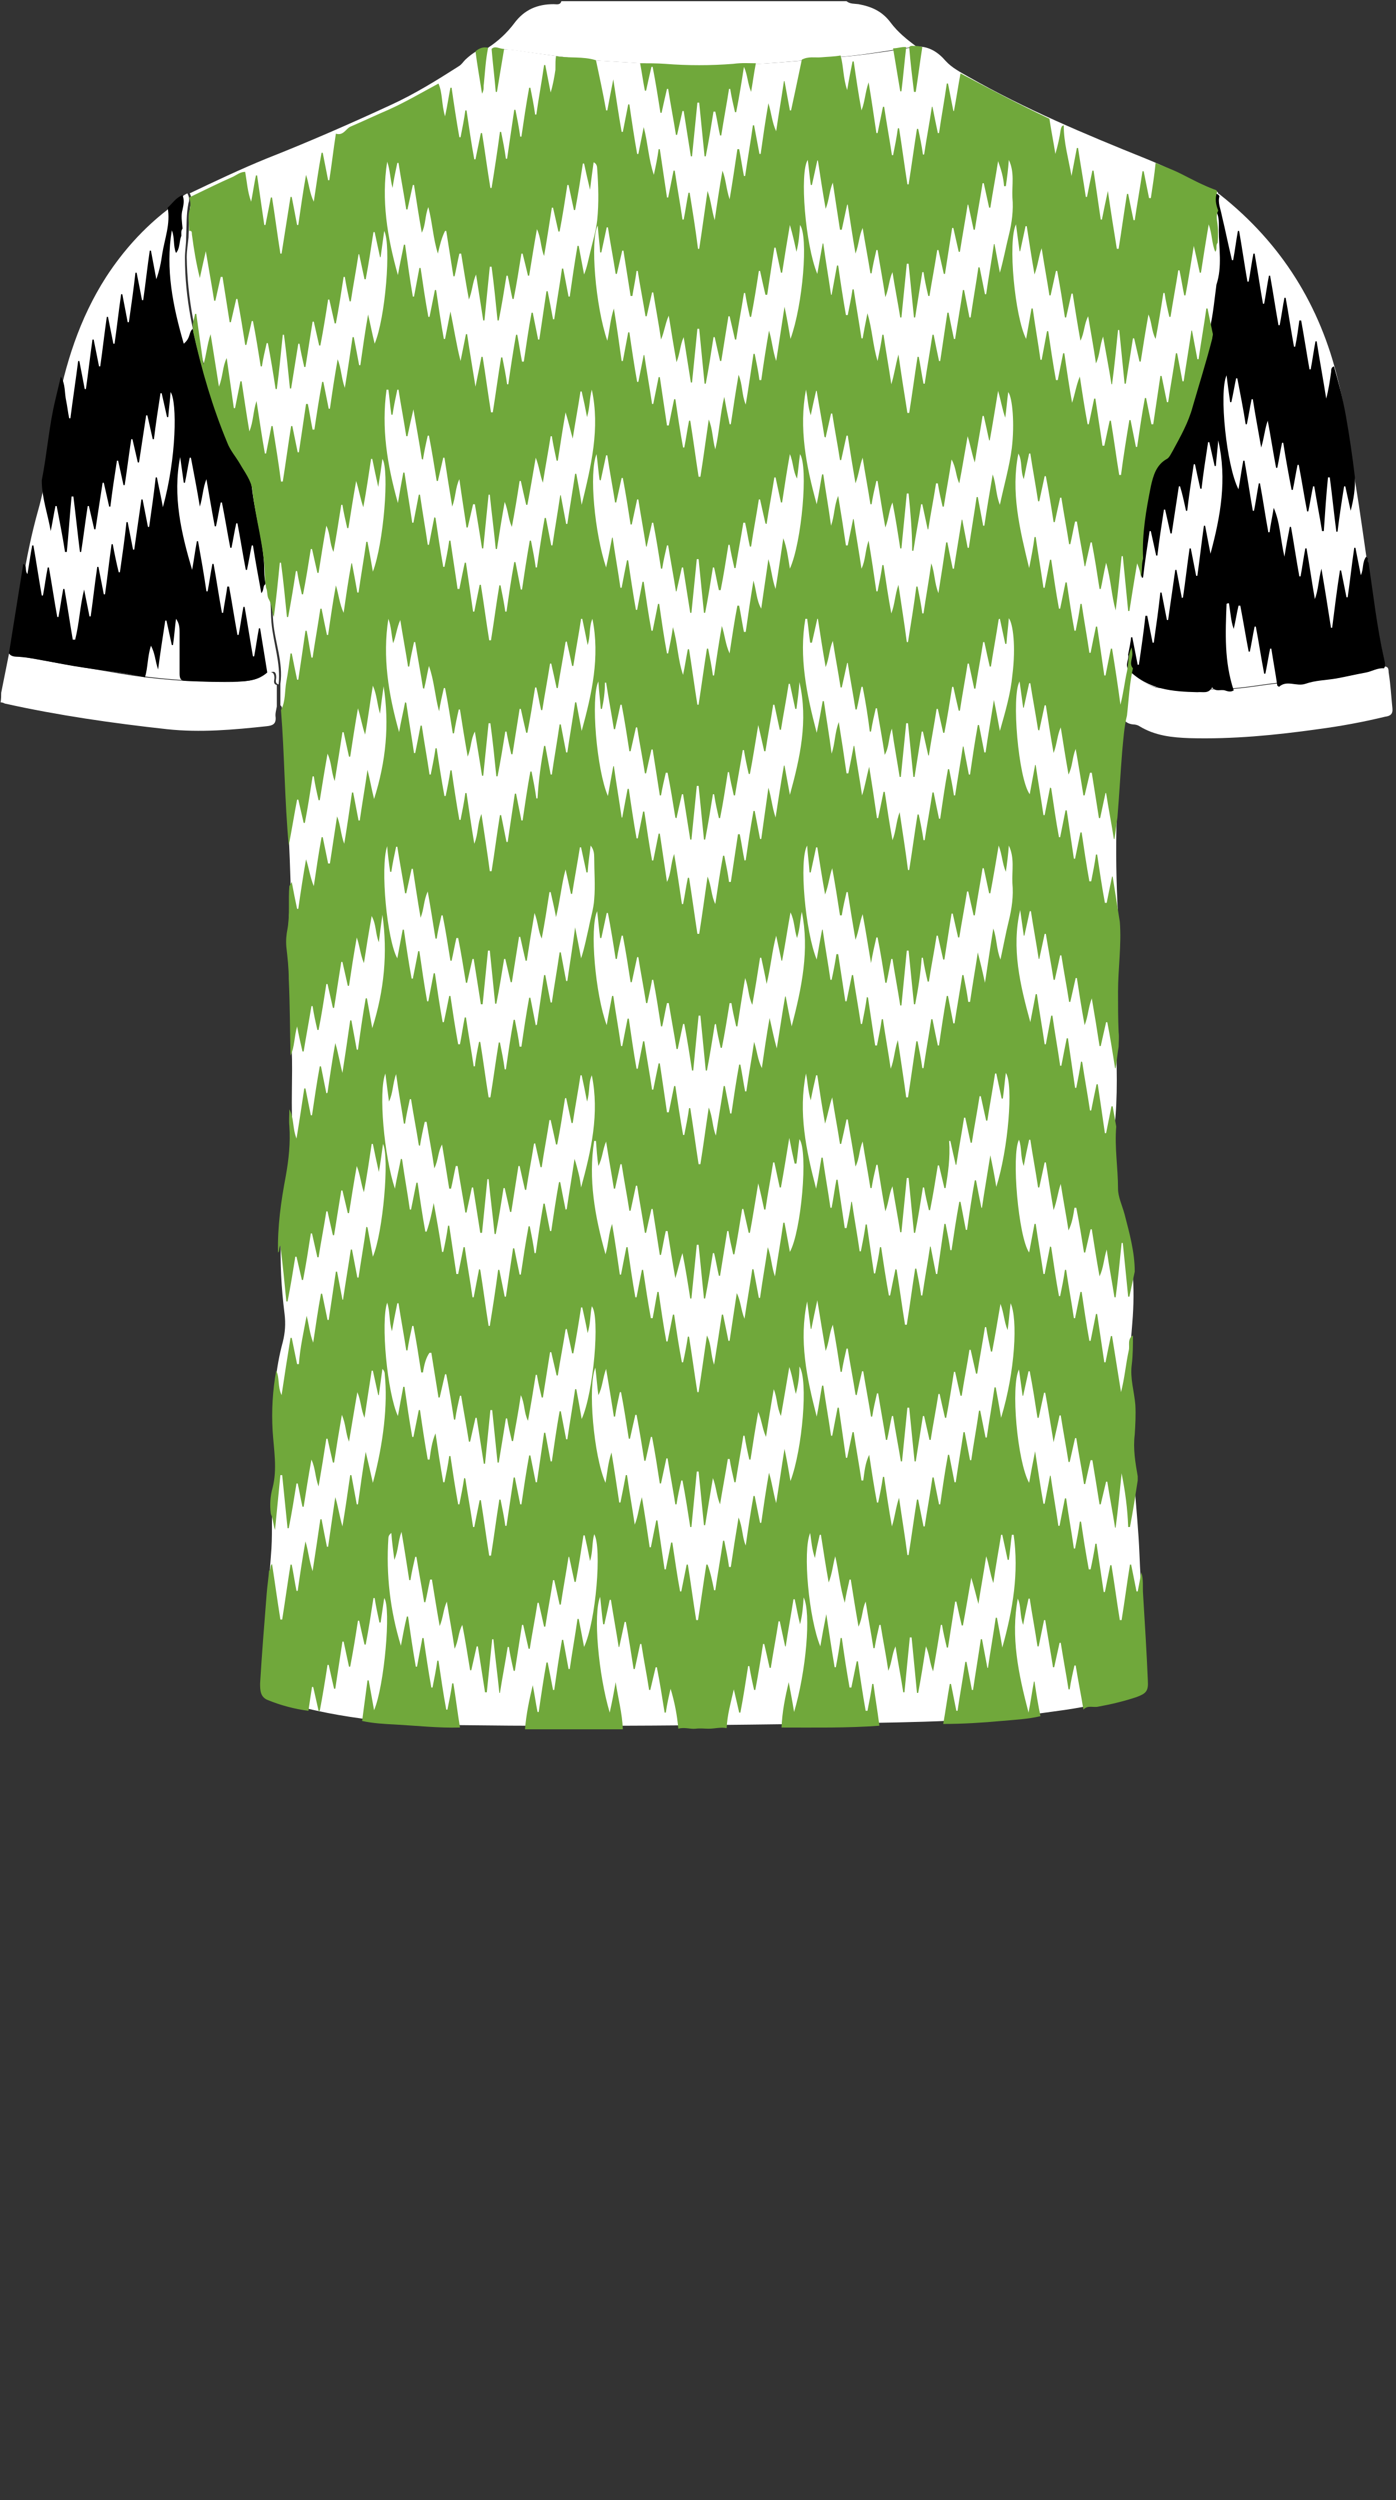 <!--?xml version="1.0" encoding="utf-8"?-->
<!-- Generator: Adobe Illustrator 24.2.3, SVG Export Plug-In . SVG Version: 6.00 Build 0)  -->
<svg version="1.1" id="Camada_1" xmlns="http://www.w3.org/2000/svg" xmlns:xlink="http://www.w3.org/1999/xlink" x="0px" y="0px" viewBox="0 0 234 419" style="enable-background:new 0 0 234 419;" xml:space="preserve">
<rect x="0" y="0" width="234" height="419" fill="#333333" stroke="none"/>
<style type="text/css">
	.st0{fill:#0CA4A4;}
	.st1{fill:#07115C;}
	.st2{fill:#030506;}
	.st3{fill:#98DD71;}
</style>
<g onclick="select(this)" class="" id="c-gola-primaria" fill="#ffffff">
	<path d="M81.8,8c1.7-1.1,3.2-2.5,4.4-4.1c1.7-2.3,3.9-3.2,6.6-3.2c0.5,0,1.1,0.2,1.3-0.5c15.9,0,31.8,0,47.8,0
		c0.6,0.5,1.3,0.4,2,0.5c2.2,0.4,4,1.2,5.4,3.1c1.2,1.6,2.7,2.8,4.3,4c-3.8,0.5-7.5,1.2-11.3,1.6c-10.6,1-21.2,2.2-31.9,1.4
		c-3.2-0.2-6.4-0.4-9.6-0.6c-5-0.4-9.9-1.1-14.8-1.8C84.5,8.2,83.1,8.4,81.8,8z"></path>
</g>
<g onclick="select(this)" class="" id="c-detalhe-punho" fill="#ffffff">
	<path d="M0.2,116.1c0.4-2,0.8-4,1.2-6c0.1-0.3,0-0.6,0.3-0.7c0.4,0.2,0.9,0.4,1.3,0.5c5.7,1.1,11.4,2,17.2,3
		c5.9,1,11.9,1.4,17.8,1.4c2.4,0,4.8-0.1,6.9-1.4c0.7-0.5,1.1-0.1,1.1,0.7c0,0.4-0.3,1,0.4,1.2c0,1.2,0,2.4,0,3.6
		c-0.1,0.6-0.3,1.2-0.2,1.8c0.1,1.2-0.6,1.4-1.5,1.5c-5.6,0.6-11.1,1.1-16.7,0.5c-9.1-1-18.2-2.3-27.2-4.3c-0.2-0.1-0.4-0.2-0.7-0.2
		C0.2,117.1,0.2,116.6,0.2,116.1z"></path>
	<path d="M188.7,112.5c1.1,0.1,1.8,0.9,2.6,1.5c1,0.7,2.1,1.3,3.3,1.3c3.7,0.1,7.4,0.3,11.1,0.2c2.9-0.1,5.8-0.7,8.8-1
		c3.2-0.4,6.4-0.7,9.6-1.1c2.7-0.3,5.4-1,8.1-1.7c0.7,0.1,0.5,0.8,0.6,1.2c0.3,1.9,0.4,3.9,0.6,5.8c0.1,1-0.4,1.3-1.2,1.4
		c-3.7,0.9-7.5,1.6-11.3,2.1c-7.1,1-14.3,1.7-21.5,1.5c-2.9-0.1-5.8-0.4-8.4-2c-0.3-0.2-0.7-0.3-1.1-0.3c-0.8-0.1-1.3-0.4-1.7-1.1
		C188,117.7,188.7,115.2,188.7,112.5z"></path>
</g>
<g onclick="select(this)" class="" id="c-estampa-primaria" fill="#ffffff">
	<path d="M47,118.2c0-1.2,0-2.4,0-3.6c0.5-3.6-0.9-6.9-1.2-10.4c-0.2-2.2,0.1-4.5-1-6.6c0.2-4.2-1-8.3-1.4-12.4
		c-0.4-3.7-1.6-7-3.8-9.9c-0.5-0.7-0.9-1.5-1.3-2.3c-1.7-3.2-2.4-6.7-3.5-10c-2.1-6.5-3.4-13.1-3.5-19.9c0-1.1,0.2-2.2,0.3-3.3
		c0.1-1.9,0-3.9,0.4-5.8c0.1-0.5,0.1-1.1-0.2-1.6c4.2-2,8.4-4,12.8-5.8c7.1-2.8,14.2-5.9,21.1-9.1c3.9-1.8,7.6-4.1,11.2-6.4
		c0.5-0.3,0.7-0.7,1.1-1.1c1.2-1.1,2.4-2,4.2-2c1.3,0.4,2.7,0.2,4.1,0.4c4.9,0.7,9.9,1.5,14.8,1.8c3.2,0.2,6.4,0.4,9.6,0.6
		c10.7,0.7,21.3-0.4,31.9-1.4c3.8-0.4,7.6-1,11.3-1.6c1.9,0,3.4,1,4.6,2.4c1.1,1.2,2.5,1.9,3.9,2.7c9.5,5.4,19.5,9.6,29.7,13.7
		c4,1.6,7.7,3.7,11.6,5.3c0.2,0.1,0.3,0.2,0.5,0.4c-0.4,0.5-0.5,1.2-0.3,1.7c0.5,1.1,0.1,2.3,0.2,3.4c0.1,2.9,0.6,5.8,0.3,8.8
		c-0.3,2.4-0.3,4.9-0.8,7.3c-1.3,6.2-3.2,12.3-5.3,18.3c-0.7,2.1-1.8,4.1-3.4,5.5c-1,0.9-1.8,1.8-2.1,3.1c-1.2,4.1-1.6,8.4-1.8,12.6
		c-0.2,2.8-0.3,5.6-1.1,8.4c-0.5,2-0.8,4.2-0.6,6.3c0.2,1.7-0.1,3.2-0.2,4.9c0,2.6-0.7,5.2-0.5,7.8c-0.4,0.3-0.3,0.7-0.3,1.1
		c-1.2,10.5-1.5,21-0.9,31.6c0.2,3.2-0.1,6.5-0.3,9.7c-0.4,6.1,0.1,12.1,0.1,18.2c0,2.7-0.1,5.4-0.4,8c-0.2,1.9-0.3,3.8,0,5.7
		c0,0.3,0.1,0.6,0.1,0.8c-0.3,3.1,0.5,5.9,1.4,8.8c1.6,5.7,2,11.5,1.5,17.4c-0.3,4.2-0.9,8.5,0,12.8c0.2,1.1,0.1,2.2,0.1,3.3
		c-0.4,7.6,0.8,15.1,1.1,22.7c0.2,5.3,0.7,10.7,0.9,16c0.1,1.5,0.3,3.1,0.3,4.7c0,1.8-0.2,2.2-1.9,2.7c-4.4,1.4-9,2.3-13.6,2.9
		c-11.6,1.7-23.3,1.8-34.9,2c-21.5,0.3-43,0.6-64.5,0.3c-10-0.1-20-1-29.7-3.8c-3.7-1-3.8-1.1-3.6-4.8c0.4-7,1-14,1.5-21
		c0.2-3.2-0.1-6.5,0.4-9.7c0.1-0.6,0.1-1.1,0.2-1.7c0.9-3.2,0.1-6.4-0.1-9.6c-0.2-4.6,0.2-9.2,1.4-13.6c0.4-1.6,0.5-3.1,0.3-4.7
		c-1.1-8.7-0.9-17.3,1.1-25.9c0.3-1.4,0.4-2.8,0.3-4.2c-0.4-4.7,0-9.5-0.2-14.3c-0.2-5.7,0-11.5-0.5-17.3c-0.3-3.6,0.4-7.2,0.3-10.8
		c-0.3-9.6-0.9-19.2-1.5-28.7C47.2,118.9,47.4,118.5,47,118.2z"></path>
	<path d="M188.7,112.5c0.1-1.6,0.4-3.2,0.2-4.9c-0.2-2.1,0-4.2,0.6-6.3c0.7-2.8,0.9-5.5,1.1-8.4
		c0.2-4.2,0.6-8.5,1.8-12.6c0.4-1.2,1.1-2.2,2.1-3.1c1.6-1.5,2.7-3.5,3.4-5.5c2.1-6,4-12.1,5.3-18.3c0.5-2.4,0.5-4.9,0.8-7.3
		c0.3-2.9-0.1-5.9-0.3-8.8c-0.1-1.1,0.3-2.2-0.2-3.4c-0.2-0.5-0.1-1.2,0.3-1.7c0.3,0.2,0.6,0.3,0.8,0.5
		c10.2,8.1,16.7,18.5,19.7,31.1c1.4,5.7,2,11.5,2.9,17.2c1.6,9.7,2.6,19.5,4.7,29.2c0.1,0.5,0.1,1,0.1,1.4c-2.7,0.7-5.3,1.4-8.1,1.7
		c-3.2,0.4-6.4,0.7-9.6,1.1c-2.9,0.3-5.8,0.9-8.8,1c-3.7,0.1-7.4-0.1-11.1-0.2c-1.2,0-2.3-0.6-3.3-1.3
		C190.5,113.4,189.8,112.6,188.7,112.5z"></path>
	<path d="M31.4,32.4c0.3,0.5,0.4,1.1,0.2,1.6c-0.4,1.9-0.3,3.9-0.4,5.8c0,1.2-0.2,2.3-0.2,3.4c0,6.8,1.4,13.4,3.5,19.9
		c1.1,3.4,1.8,6.9,3.5,10c0.4,0.8,0.8,1.6,1.3,2.3c2.2,3,3.4,6.3,3.8,9.9c0.5,4.1,1.7,8.2,1.4,12.4c1.1,2.1,0.8,4.4,1,6.6
		c0.3,3.5,1.6,6.8,1.2,10.4c-0.7-0.2-0.4-0.8-0.4-1.2c0-0.8-0.3-1.2-1.1-0.7c-2.1,1.3-4.5,1.4-6.9,1.4c-6,0-11.9-0.4-17.8-1.4
		c-5.7-0.9-11.4-1.9-17.2-3c-0.5-0.1-0.9-0.2-1.3-0.5c1.2-8,2.2-16,4.4-23.8c1.5-5.3,2-10.8,3-16.3c1.5-8.1,3.9-15.8,8.4-22.8
		c2.8-4.3,6.2-8.1,10.2-11.2C29,34.4,30,33.1,31.4,32.4z"></path>
</g>
<g onclick="select(this)" class="" id="c-estampa-terciaria" fill="#000000">
	<path d="M189.2,112.3c-0.7-0.9,0.1-1.8-0.1-2.6c0.2-1,0.4-2,0.5-2.9c0.1,0,0.1,0,0.2,0c0.3,1.5,0.6,3.1,0.9,4.6
		c0.1,0,0.1,0,0.2,0c0.4-2.7,0.8-5.5,1.1-8.2c0.1,0,0.2,0,0.3,0c0.3,1.5,0.6,3,0.9,4.5c0.1,0,0.1,0,0.2,0c0.4-2.8,0.8-5.6,1.1-8.4
		c0.1,0,0.1,0,0.2,0c0.3,1.5,0.6,3.1,0.9,4.6c0.1,0,0.1,0,0.2,0c0.4-2.8,0.8-5.6,1.2-8.4c0.1,0,0.1,0,0.2,0c0.3,1.6,0.6,3.1,0.9,4.7
		c0.1,0,0.1,0,0.2-0.1c0.4-2.7,0.7-5.5,1.1-8.2c0.1,0,0.2,0,0.2,0c0.3,1.5,0.6,3.1,0.9,4.6c0.1,0,0.1,0,0.2,0
		c0.4-2.8,0.7-5.6,1.1-8.4c0.1,0,0.1,0,0.2,0c0.3,1.6,0.6,3.1,0.9,4.7c1.7-6.3,2.8-12.5,1.3-19c-0.1,1.4-0.3,2.9-0.4,4.3
		c-0.1,0-0.1,0-0.2,0c-0.3-1.3-0.6-2.7-0.9-4c-0.1,0-0.1,0-0.2,0c-0.4,2.6-0.8,5.2-1.1,7.8c-0.1,0-0.1,0-0.2,0
		c-0.3-1.3-0.6-2.7-0.9-4.1c-0.1,0-0.1,0-0.2,0c-0.4,2.6-0.8,5.2-1.1,7.8c-0.1,0-0.1,0-0.2,0c-0.3-1.4-0.6-2.8-1-4.1
		c-0.1,0-0.1,0-0.2,0c-0.4,2.6-0.8,5.3-1.2,7.9c-0.1,0-0.1,0-0.2,0c-0.3-1.3-0.6-2.7-0.9-4c-0.1,0-0.1,0-0.2,0
		c-0.4,2.6-0.8,5.2-1.1,7.7c-0.1,0-0.1,0-0.2,0c-0.3-1.4-0.6-2.7-0.9-4.1c-0.1,0-0.1,0-0.2,0c-0.4,2.6-0.8,5.2-1.1,7.8
		c-0.1,0-0.1,0-0.2,0c-0.2-0.9-0.5-1.8-0.7-2.7C190.5,90,191.2,86,192,82c0.4-1.8,0.9-3.6,2.7-4.6c0.5-0.3,0.7-0.9,1-1.4
		c1.3-2.3,2.6-4.7,3.3-7.3c1.1-3.8,2.4-7.6,3.3-11.5c0.1-0.2,0.1-0.5,0.1-0.7c0.9-2.9,1.1-5.9,1.5-8.8c1-3,0.4-6.1,0.4-9.2
		c0-1,0.1-2.1-0.4-3c-0.4-1-0.6-2-0.2-3.1c0.3,0.1,0.6,0.2,0.7,0.5c-0.3,1.1,0.2,2.1,0.4,3.2c0.6,2.5,1.1,5,1.7,7.5
		c0.1,0,0.1,0,0.2,0c0.3-1.6,0.5-3.3,0.8-4.9c0.1,0,0.1,0,0.2,0c0.5,2.8,0.9,5.7,1.4,8.5c0.1,0,0.1,0,0.2,0c0.3-1.6,0.5-3.2,0.8-4.7
		c0.1,0,0.1,0,0.2,0c0.5,2.8,0.9,5.6,1.4,8.4c0.1,0,0.1,0,0.2,0c0.3-1.6,0.5-3.2,0.8-4.7c0.1,0,0.1,0,0.2,0c0.5,2.8,0.9,5.5,1.4,8.3
		c0.1,0,0.2,0,0.2,0c0.3-1.5,0.5-3.1,0.8-4.6c0.1,0,0.1,0,0.2,0c0.5,2.7,0.9,5.5,1.4,8.2c0.1,0,0.2,0,0.2,0c0.3-1.5,0.5-2.9,0.7-4.4
		c0.1,0,0.2,0,0.3,0c0.5,2.7,0.9,5.4,1.4,8.2c0.1,0,0.1,0,0.2,0c0.3-1.6,0.5-3.1,0.8-4.7c0.1,0,0.1,0,0.2,0c0.5,3.2,1.1,6.4,1.6,9.6
		c0.4-1.5,0.6-2.9,0.8-4.3c0.1-0.4-0.1-0.9,0.5-1.1c0.8,2.8,1.5,5.5,2,8.3c0.6,3.4,1.1,6.8,1.5,10.2c0.1,1.9-0.2,3.8-0.7,5.7
		c-0.3-1.4-0.6-2.7-0.9-4.1c-0.1,0-0.1,0-0.2,0c-0.4,2.5-0.8,5.1-1.1,7.6c-0.1,0-0.1,0-0.2,0c-0.4-3-0.7-6.1-1.1-9.1
		c-0.1,0-0.2,0-0.3,0c-0.3,3-0.5,6-0.7,9c-0.1,0-0.2,0-0.3,0c-0.4-2.5-0.9-5-1.3-7.5c-0.1,0-0.1,0-0.2,0c-0.3,1.4-0.5,2.8-0.8,4.2
		c-0.1,0-0.1,0-0.2,0c-0.5-2.6-0.9-5.2-1.4-7.8c-0.1,0-0.1,0-0.2,0c-0.3,1.4-0.5,2.8-0.8,4.2c-0.1,0-0.1,0-0.2,0
		c-0.5-2.6-1-5.3-1.4-7.9c-0.1,0-0.1,0-0.2,0c-0.3,1.4-0.5,2.8-0.8,4.2c-0.1,0-0.1,0-0.2,0c-0.5-2.6-0.9-5.3-1.4-7.9
		c-0.5,1.4-0.6,2.9-1.1,4.5c-0.5-2.9-1-5.5-1.4-8.1c-0.1,0-0.1,0-0.2,0c-0.3,1.4-0.5,2.8-0.8,4.2c-0.1,0-0.1,0-0.2,0
		c-0.4-2.6-0.9-5.1-1.4-7.7c-0.1,0-0.2,0-0.2,0c-0.3,1.4-0.5,2.7-0.8,4c-0.1,0-0.1,0-0.2,0c-0.2-1.4-0.4-2.8-0.6-4.5
		c-1.3,2.8,0,15.3,2,19.1c0.3-1.7,0.5-3.2,0.8-4.8c0.1,0,0.1,0,0.2,0c0.5,2.8,0.9,5.6,1.4,8.4c0.1,0,0.1,0,0.2,0
		c0.3-1.5,0.5-3,0.8-4.6c0.1,0,0.2,0,0.2,0c0.5,2.7,0.9,5.5,1.4,8.2c0.1,0,0.1,0,0.2,0c0.2-1.4,0.5-2.8,0.7-4.1
		c1.1,2.5,1.1,5.2,1.8,8.2c0.3-1.9,0.6-3.5,0.9-5c0.1,0,0.1,0,0.2,0c0.5,2.8,0.9,5.6,1.4,8.3c0.1,0,0.1,0,0.2,0
		c0.3-1.6,0.5-3.1,0.8-4.7c0.1,0,0.1,0,0.2,0c0.5,2.8,0.9,5.7,1.4,8.5c0.6-1.6,0.6-3.2,1.1-5.1c0.6,3.5,1.1,6.7,1.6,9.9
		c0.1,0,0.1,0,0.2,0c0.4-3.2,0.8-6.4,1.3-9.6c0.1,0,0.2,0,0.2,0c0.3,1.5,0.6,3,0.9,4.5c0.1,0,0.2,0,0.2,0c0.4-2.8,0.7-5.6,1.1-8.3
		c0.1,0,0.1,0,0.2,0c0.3,1.5,0.6,3.1,0.9,4.6c0.5-1,0.2-2.2,0.9-3.1c0.1,0.1,0.2,0.2,0.3,0.3c-0.1,0.3-0.1,0.5,0.1,0.7
		c0.8,5.4,1.4,10.8,2.6,16.1c0.1,0.5,0.3,1.1,0,1.6c-1.1-0.1-2,0.5-3,0.7c-1.7,0.3-3.3,0.7-5,1s-3.5,0.3-5.2,0.9
		c-1.5,0.5-3.1-0.7-4.4,0.5c0,0-0.2-0.1-0.3-0.2c-0.3-2.1-0.7-4.2-1-6.2c-0.1,0-0.1,0-0.2,0c-0.3,1.4-0.5,2.8-0.8,4.2
		c-0.1,0-0.1,0-0.2,0c-0.5-2.6-0.9-5.3-1.4-7.9c-0.1,0-0.1,0-0.2,0c-0.3,1.4-0.5,2.8-0.8,4.2c-0.1,0-0.1,0-0.2,0
		c-0.5-2.6-0.9-5.1-1.4-7.7c-0.1,0-0.2,0-0.3,0c-0.3,1.3-0.5,2.6-0.8,3.9c-0.3-0.8-0.4-1.5-0.5-2.2s-0.2-1.4-0.3-2.1
		c-0.1,0-0.3,0-0.4,0.1c-0.2,4.9-0.4,9.7,1.2,14.5c-0.5,0.3-0.9,0.2-1.5,0c-0.7-0.2-1.5,0.3-2.1-0.5l-0.1,0.1
		c-0.6,1-1.5,0.6-2.4,0.7C196.6,115.9,192.5,115.6,189.2,112.3z"></path>
	<path d="M32.3,55.1c1.4,6.3,3.2,12.5,5.7,18.5c0.5,1.2,1.4,2.3,2.1,3.5c0.8,1.4,1.9,2.8,2.1,4.4
		c0.5,4.8,2.1,9.4,2.1,14.3c0,0.7,0.1,1.4,0.2,2.1c-0.5,0.3-0.2,1-0.7,1.5c-0.5-2.8-1-5.4-1.4-8c-0.1,0-0.1,0-0.2,0
		c-0.3,1.4-0.5,2.7-0.8,4.1c-0.1,0-0.1,0-0.2,0c-0.5-2.6-0.9-5.2-1.4-7.8c-0.1,0-0.1,0-0.2,0c-0.3,1.3-0.5,2.7-0.8,4.1
		c-0.1,0-0.2,0-0.2,0c-0.5-2.6-0.9-5.1-1.4-7.6c-0.1,0-0.2,0-0.2,0c-0.3,1.3-0.5,2.7-0.8,4c-0.1,0-0.2,0-0.2,0
		c-0.5-2.6-0.9-5.1-1.4-7.9c-0.6,1.5-0.6,2.9-1.1,4.6c-0.5-3-1-5.6-1.5-8.2c-0.1,0-0.1,0-0.2,0c-0.3,1.4-0.5,2.8-0.8,4.2
		c-0.1,0-0.1,0-0.2,0c-0.2-1.4-0.4-2.8-0.6-4.3c-1.3,6.5,0.2,12.8,2,18.9c0.3-1.6,0.5-3.2,0.8-4.8c0.1,0,0.1,0,0.2,0
		c0.5,2.8,1,5.6,1.4,8.4c0.1,0,0.1,0,0.2,0c0.3-1.5,0.5-3.1,0.8-4.6c0.1,0,0.1,0,0.2,0c0.5,2.7,0.9,5.5,1.4,8.2c0.1,0,0.2,0,0.2,0
		c0.2-1.5,0.5-2.9,0.7-4.4c0.1,0,0.2,0,0.3,0c0.5,2.7,0.9,5.4,1.4,8.1c0.1,0,0.1,0,0.2,0c0.3-1.6,0.5-3.1,0.8-4.7c0.1,0,0.1,0,0.2,0
		c0.5,2.8,0.9,5.5,1.4,8.3c0.1,0,0.2,0,0.2,0c0.3-1.6,0.5-3.1,0.8-4.7c0.1,0,0.1,0,0.2,0c0.4,2.5,0.8,4.9,1.2,7.4
		c-1.6,1.4-3.5,1.5-5.4,1.5c-2.8,0.1-5.5,0-8.3-0.1c-0.8,0-1-0.4-1-1.2c0-2.3,0-4.6,0-6.8c0-0.8,0-1.6-0.6-2.4
		c-0.2,1.6-0.3,3-0.5,4.4c-0.1,0-0.1,0-0.2,0c-0.3-1.4-0.6-2.7-0.9-4.1c-0.1,0-0.1,0-0.2,0c-0.4,2.6-0.8,5.2-1.2,8.2
		c-0.5-1.5-0.5-2.7-1.2-4c-0.6,1.9-0.5,3.7-1,5.3c-4.5-1-9.1-1.3-13.7-2.2c-2.3-0.4-4.7-1-7.1-1.2c-0.7-0.1-1.5,0.1-2-0.6
		c0.8-5,1.6-10,2.4-15c0.7,0.3,0.2,1.1,0.7,1.7c0.3-1.7,0.5-3.3,0.8-4.8c0.1,0,0.1,0,0.2,0C6.1,94.2,6.5,97,7,99.8
		c0.1,0,0.1,0,0.2,0c0.3-1.6,0.5-3.2,0.8-4.7c0.1,0,0.1,0,0.2,0c0.5,2.8,0.9,5.6,1.4,8.3c0.1,0,0.1,0,0.2,0c0.3-1.6,0.5-3.1,0.8-4.7
		c0.1,0,0.1,0,0.2,0c0.5,2.8,0.9,5.6,1.4,8.5c0.1,0,0.2,0,0.4,0c0.7-2.8,0.8-5.6,1.5-8.4c0.3,1.5,0.6,3,0.9,4.5c0.1,0,0.1,0,0.2,0
		c0.4-2.8,0.7-5.6,1.1-8.3c0.1,0,0.1,0,0.2,0c0.3,1.5,0.6,3.1,0.9,4.6c0.1,0,0.1,0,0.2,0c0.4-2.8,0.7-5.6,1.1-8.4c0.1,0,0.1,0,0.2,0
		c0.3,1.6,0.6,3.1,1,4.7c0.1,0,0.1,0,0.2,0c0.4-2.8,0.8-5.6,1.1-8.4c0.1,0,0.1,0,0.2,0c0.3,1.5,0.6,3.1,0.9,4.6c0.1,0,0.1,0,0.2,0
		c0.4-2.8,0.8-5.6,1.2-8.4c0.1,0,0.1,0,0.2,0c0.3,1.5,0.6,3.1,0.9,4.6c0.1,0,0.1,0,0.2,0c0.4-2.8,0.8-5.6,1.1-8.3c0.1,0,0.1,0,0.2,0
		c0.3,1.6,0.7,3.2,1,5c2.3-8.3,2.4-17.6,1.3-19.3c-0.1,1.4-0.3,2.8-0.4,4.2c-0.1,0-0.1,0-0.2,0c-0.3-1.3-0.6-2.7-0.9-4
		c-0.1,0-0.1,0-0.2,0c-0.4,2.6-0.8,5.2-1.1,7.7c-0.1,0-0.1,0-0.2,0c-0.3-1.3-0.6-2.7-0.9-4c-0.1,0-0.1,0-0.2,0
		c-0.4,2.6-0.8,5.3-1.2,7.9c-0.1,0-0.1,0-0.2,0c-0.3-1.3-0.6-2.6-0.9-3.9c-0.1,0-0.1,0-0.2,0c-0.4,2.6-0.7,5.1-1.1,7.7
		c-0.1,0-0.1,0-0.2,0c-0.3-1.4-0.6-2.7-0.9-4.1c-0.1,0-0.1,0-0.2,0c-0.4,2.6-0.8,5.2-1.1,7.7c-0.1,0-0.2,0-0.2,0
		c-0.3-1.3-0.6-2.7-0.9-4c-0.1,0-0.1,0-0.2,0c-0.4,2.6-0.8,5.2-1.2,7.8c-0.1,0-0.1,0-0.2,0c-0.3-1.3-0.6-2.6-0.9-3.9
		c-0.1,0-0.2,0-0.2,0c-0.4,2.6-0.7,5.1-1.1,7.7c-0.1,0-0.1,0-0.2,0c-0.4-3.1-0.7-6.2-1.1-9.3c-0.1,0-0.2,0-0.3,0
		c-0.3,3.1-0.5,6.2-0.8,9.3c-0.1,0-0.2,0-0.3,0c-0.4-2.6-0.9-5.1-1.4-7.7c-0.1,0-0.1,0-0.2,0C9,86.2,8.8,87.6,8.5,89
		C8,86.1,7,83.4,7,80.5c0.9-4.5,1.2-9.1,2.3-13.6c0.3-1.3,0.6-2.5,0.9-3.8c0.8,1.3,0.6,2.8,0.9,4.1c0.2,1,0.3,2,0.5,2.9
		c0.1,0,0.1,0,0.2,0c0.4-3.2,0.9-6.4,1.3-9.6c0.1,0,0.1,0,0.2,0c0.3,1.6,0.6,3.1,0.9,4.7c0.1,0,0.1,0,0.2,0c0.4-2.8,0.7-5.5,1.1-8.3
		c0.1,0,0.1,0,0.2,0c0.3,1.5,0.6,3,0.9,4.5c0.1,0,0.1,0,0.2,0c0.4-2.8,0.7-5.5,1.1-8.3c0.1,0,0.1,0,0.2,0c0.3,1.5,0.6,3,0.9,4.5
		c0.1,0,0.2,0,0.2,0c0.4-2.8,0.7-5.5,1.1-8.3c0.1,0,0.1,0,0.2,0c0.3,1.6,0.6,3.1,0.9,4.7c0.1,0,0.1,0,0.2,0c0.4-2.8,0.8-5.6,1.1-8.3
		c0.1,0,0.1,0,0.2,0c0.3,1.5,0.6,3,0.9,4.6c0.1,0,0.1,0,0.2,0c0.4-2.8,0.7-5.6,1.1-8.3c0.1,0,0.1,0,0.2,0c0.3,1.6,0.6,3.2,0.9,4.8
		c0.5-1.4,0.8-2.8,1-4.3c0.4-2.5,1.4-5,0.9-7.7c0.8-0.7,1.4-1.7,2.5-2.1c0.3,0.8,0.2,1.5,0,2.4c-0.3,1-0.1,2.1,0,3.2
		c-0.3,0.4-0.2,0.8-0.2,1.2c-0.4,1-0.2,2.1-0.9,2.9c-0.5-1.2-0.2-2.6-0.7-3.8c-1.1,6.5,0.2,12.8,2,19C32,56.6,31.6,55.7,32.3,55.1z"></path>
</g>
<g onclick="select(this)" class="" id="c-estampa-secundaria" fill="#70a83b">
	<path d="M93.2,9.4c2.2,0.4,4.5,0,6.7,0.7c0.6,2.8,1.2,5.6,1.7,8.4c0.1,0,0.2,0,0.2,0c0.3-1.6,0.6-3.2,1-5.2
		c0.5,3.2,0.9,6,1.4,8.8c0.1,0,0.1,0,0.2,0c0.3-1.5,0.6-3.1,0.9-4.6c0.1,0,0.1,0,0.2,0c0.4,2.8,0.8,5.5,1.3,8.3c0.1,0,0.2,0,0.2,0
		c0.3-1.5,0.6-3,0.9-4.5c0.7,2.6,0.8,5.4,1.7,8c0.3-1.4,0.6-2.8,0.8-4.3c0.1,0,0.1,0,0.2,0c0.4,2.7,0.8,5.4,1.2,8.1
		c0.1,0,0.2,0,0.2,0c0.3-1.5,0.6-3,0.9-4.5c0.1,0,0.1,0,0.2,0c0.4,2.7,0.9,5.5,1.3,8.2c0.1,0,0.1,0,0.2,0c0.3-1.5,0.5-3,0.8-4.5
		c0.1,0,0.2,0,0.2,0c0.5,3.1,1,6.2,1.4,9.4c0.1,0,0.2,0,0.2,0c0.5-3.2,0.9-6.3,1.4-9.7c0.6,1.7,0.7,3.3,1.2,4.9
		c0.4-2.8,0.8-5.5,1.3-8.3c0.6,1.5,0.6,3,1.2,4.8c0.5-3,0.9-5.7,1.3-8.4c0.1,0,0.2,0,0.3,0c0.3,1.5,0.5,3,0.8,4.5c0.1,0,0.1,0,0.2,0
		c0.4-2.8,0.9-5.6,1.3-8.5c0.1,0,0.1,0,0.2,0c0.3,1.6,0.6,3.2,0.9,4.8c0.1,0,0.1,0,0.2,0c0.4-2.8,0.8-5.7,1.3-8.5
		c0.5,1.6,0.6,3.2,1.3,4.7c0.4-2.8,0.9-5.6,1.3-8.4c0.1,0,0.1,0,0.1,0c0.3,1.6,0.6,3.3,0.9,4.9c0.1,0,0.1,0,0.2,0
		c0.6-2.8,1.2-5.6,1.8-8.5c1.1-0.6,2.2-0.3,3.3-0.4c1.1-0.1,2.1-0.1,3.2-0.3c0.5,1.8,0.4,3.7,1.1,5.8c0.3-1.8,0.6-3.3,0.9-4.8
		c0.1,0,0.1,0,0.2,0c0.4,2.8,0.8,5.5,1.3,8.2c0.6-1.5,0.6-3,1.2-4.7c0.5,3,0.9,5.8,1.3,8.5c0.1,0,0.1,0,0.2,0
		c0.3-1.5,0.6-2.9,0.9-4.4c0.1,0,0.1,0,0.2,0c0.4,2.7,0.9,5.4,1.3,8.1c0.1,0,0.2,0,0.2,0c0.3-1.5,0.6-3,0.8-4.5c0.1,0,0.1,0,0.2,0
		c0.5,3.1,0.9,6.3,1.4,9.4c0.1,0,0.2,0,0.2,0c0.5-3.1,0.9-6.2,1.4-9.3c0.1,0,0.2,0,0.2,0c0.3,1.4,0.6,2.8,0.8,4.3c0.1,0,0.1,0,0.2,0
		c0.4-2.7,0.9-5.3,1.3-8c0.1,0,0.1,0,0.1,0c0.3,1.5,0.6,3,0.9,4.4c0.1,0,0.1,0,0.2,0c0.4-2.8,0.9-5.5,1.3-8.3c0.1,0,0.1,0,0.2,0
		c0.3,1.5,0.6,3.1,0.9,4.6c0.1,0,0.1,0,0.1,0c0.4-2.1,0.7-4.2,1.1-6.3c4.9,2.6,9.8,5.2,14.9,7.6c0.3,2,0.7,4,1,5.9
		c0.4-1.4,0.7-2.7,0.9-4.1c0.1-0.3,0.1-0.6,0.5-0.7l0,0c0,2.9,0.8,5.6,1.3,8.5c0.3-1.6,0.6-3.1,0.9-4.7c0.1,0,0.1,0,0.2,0
		c0.4,2.7,0.9,5.5,1.3,8.2c0.1,0,0.2,0,0.2,0c0.3-1.5,0.6-3,0.9-4.4c0.1,0,0.1,0,0.2,0c0.4,2.7,0.8,5.4,1.2,8.2c0.1,0,0.2,0,0.2,0
		c0.3-1.5,0.6-3,1-4.8c0.5,3.5,1,6.6,1.5,9.7c0.1,0,0.2,0,0.3,0c0.5-3.1,0.9-6.1,1.4-9.2c0.1,0,0.1,0,0.2,0c0.3,1.5,0.6,3,0.9,4.4
		c0.1,0,0.1,0,0.2,0c0.4-2.7,0.9-5.5,1.3-8.2c0.1,0,0.1,0,0.2,0c0.3,1.5,0.6,3,0.9,4.5c0.1,0,0.2,0,0.3,0c0.3-2,0.6-3.9,0.8-5.9
		c1.4,0.6,2.8,1.1,4.2,1.8c1.8,0.9,3.6,1.9,5.5,2.6c0.2,0.1,0.6,0.1,0.6,0.5c-0.4,1.1-0.2,2.1,0.2,3.1c-0.3,0.5-0.3,1.2-0.2,1.7
		c0.2,1.3,0.2,2.5,0.1,3.7c-0.4,0.4,0,1-0.4,1.5c-0.6-1.4-0.5-2.9-1.1-4.6c-0.5,2.9-0.9,5.5-1.3,8.1c-0.1,0-0.1,0-0.2,0
		c-0.3-1.4-0.6-2.8-1-4.5c-0.5,3-0.9,5.7-1.4,8.3c-0.1,0-0.1,0-0.2,0c-0.3-1.4-0.5-2.8-0.8-4.2c-0.1,0-0.1,0-0.2,0
		c-0.4,2.6-0.9,5.2-1.3,7.8c-0.1,0-0.1,0-0.2,0c-0.3-1.3-0.6-2.6-0.8-4c-0.1,0-0.1,0-0.2,0c-0.4,2.6-0.8,5.1-1.3,7.7
		c-0.7-1.3-0.6-2.7-1.2-4.1c-0.5,2.8-0.9,5.3-1.3,7.9c-0.1,0-0.1,0-0.2,0c-0.3-1.3-0.6-2.6-0.9-3.9c-0.1,0-0.1,0-0.2,0
		c-0.4,2.5-0.8,5.1-1.2,7.6c-0.1,0-0.2,0-0.2,0c-0.3-3-0.6-6-0.9-9c-0.1,0-0.2,0-0.2,0c-0.3,3-0.6,6.1-1,9.1h-0.1
		c-0.4-2.6-0.9-5.1-1.4-8c-0.6,1.6-0.5,3-1.2,4.5c-0.4-2.8-0.9-5.4-1.3-7.9c-0.7,1.3-0.6,2.7-1.3,4.1c-0.5-2.8-0.9-5.3-1.3-7.9
		c-0.1,0-0.1,0-0.2,0c-0.3,1.3-0.6,2.7-0.9,4c-0.1,0-0.1,0-0.2,0c-0.4-2.6-0.8-5.2-1.3-7.8c-0.1,0-0.1,0-0.2,0
		c-0.3,1.4-0.6,2.7-0.9,4.1c-0.1,0-0.1,0-0.2,0c-0.4-2.6-0.9-5.3-1.3-7.9c-0.5,1.3-0.6,2.8-1.2,4.4c-0.5-2.9-0.9-5.5-1.3-8.1
		c-0.1,0-0.1,0-0.2,0c-0.3,1.4-0.6,2.8-0.9,4.2h-0.1c-0.2-1.5-0.4-2.9-0.6-4.5c-1.4,2.8-0.2,15.5,1.7,19.2c0.3-1.7,0.6-3.4,0.9-5.1
		c0.1,0,0.1,0,0.2,0c0.4,2.9,0.9,5.7,1.3,8.6c0.1,0,0.1,0,0.2,0c0.3-1.6,0.6-3.2,0.9-4.8c0.1,0,0.1,0,0.2,0c0.4,2.7,0.8,5.5,1.3,8.2
		c0.1,0,0.2,0,0.3,0c0.3-1.5,0.6-3,0.9-4.5c0.1,0,0.1,0,0.2,0c0.4,2.8,0.8,5.5,1.3,8.3c0.5-1.5,0.7-3,1.3-4.4c0.4,2.7,0.8,5.3,1.3,8
		c0.1,0,0.1,0,0.2,0c0.3-1.4,0.6-2.9,0.9-4.3c0.1,0,0.1,0,0.2,0c0.4,2.7,0.8,5.3,1.2,7.9c0.1,0,0.2,0,0.3,0c0.3-1.4,0.6-2.8,0.9-4.2
		c0.1,0,0.1,0,0.2,0c0.5,3,0.9,6.1,1.4,9.1c0.1,0,0.2,0,0.3,0c0.4-3.1,0.9-6.2,1.4-9.2c0.1,0,0.1,0,0.2,0c0.3,1.5,0.6,3,0.9,4.5
		c0.1,0,0.1,0,0.2,0c0.4-2.7,0.8-5.5,1.3-8.2c0.1,0,0.1,0,0.2,0c0.3,1.5,0.6,3,0.9,4.4c0.1,0,0.2,0,0.3,0c0.4-2.7,0.8-5.4,1.2-8.1
		c0.1,0,0.1,0,0.2,0c0.3,1.5,0.6,2.9,0.9,4.4c0.1,0,0.1,0,0.2,0c0.4-2.7,0.9-5.5,1.3-8.2c0.1,0,0.1,0,0.2,0c0.3,1.5,0.6,3.1,0.9,4.7
		c0.1,0,0.1,0,0.2,0c0.4-2.8,0.9-5.6,1.3-8.5c0.1,0,0.1,0,0.1,0c0.3,1.6,0.6,3.2,0.9,4.8c0.1,0,0.1,0,0.2,0c0.4-2.8,0.9-5.6,1.3-8.5
		c0.1,0,0.1,0,0.2,0c0.3,1.5,0.6,2.9,0.9,4.3c0,0.2-0.1,0.5-0.1,0.7c-1,3.9-2.2,7.7-3.3,11.5c-0.7,2.6-2,4.9-3.3,7.3
		c-0.3,0.5-0.6,1.2-1,1.4c-1.8,1-2.3,2.8-2.7,4.6c-0.8,4-1.5,8-1.3,12.1c-0.3,1-0.1,2.1-0.4,3.2c0-0.7-0.2-1.4-0.6-2.4
		c-0.5,2.9-0.9,5.5-1.3,8c-0.1,0-0.1,0-0.2,0c-0.3-3.1-0.6-6.1-0.9-9.2c-0.1,0-0.2,0-0.2,0c-0.3,3-0.6,6.1-1,9.1
		c-0.7-2.5-0.8-5.2-1.6-8c-0.4,1.7-0.6,3.1-0.9,4.4c-0.1,0-0.1,0-0.2,0c-0.4-2.6-0.8-5.2-1.3-7.8c-0.1,0-0.1,0-0.2,0
		c-0.3,1.3-0.6,2.7-0.9,4c-0.1,0-0.1,0-0.1,0c-0.4-2.5-0.9-5-1.3-7.5c-0.1,0-0.2,0-0.3,0c-0.3,1.3-0.5,2.5-0.8,3.8
		c-0.1,0-0.1,0-0.2,0c-0.4-2.6-0.9-5.2-1.3-7.8c-0.1,0-0.1,0-0.2,0c-0.3,1.3-0.6,2.7-0.9,4.1c-0.1,0-0.1,0-0.2,0
		c-0.4-2.6-0.8-5.1-1.3-7.7c-0.1,0-0.1,0-0.2,0c-0.3,1.4-0.6,2.8-0.9,4.2c-0.1,0-0.1,0-0.2,0c-0.4-2.7-0.9-5.3-1.3-8
		c-0.1,0-0.1,0-0.2,0c-0.3,1.4-0.6,2.8-0.9,4.3c-0.6-1.5-0.2-3-0.9-4.3c-1.3,6.4,0.2,12.6,1.8,19.2c0.4-2,0.7-3.6,0.9-5.2
		c0.1,0,0.1,0,0.2,0c0.4,2.8,0.9,5.7,1.3,8.5c0.1,0,0.1,0,0.2,0c0.3-1.6,0.6-3.1,0.9-4.7c0.1,0,0.1,0,0.2,0c0.4,2.7,0.8,5.5,1.3,8.2
		c0.1,0,0.1,0,0.2,0c0.3-1.5,0.6-2.9,0.9-4.4c0.1,0,0.1,0,0.2,0c0.4,2.7,0.8,5.4,1.3,8.1c0.1,0,0.1,0,0.2,0c0.3-1.5,0.6-3,0.8-4.5
		c0.1,0,0.1,0,0.2,0c0.4,2.7,0.9,5.5,1.3,8.2c0.1,0,0.1,0,0.2,0c0.3-1.5,0.6-3,0.9-4.4c0.1,0,0.1,0,0.2,0c0.4,2.7,0.8,5.4,1.2,8.2
		c0.1,0,0.2,0,0.2,0c0.3-1.5,0.6-3,0.9-4.5c0.1,0,0.1,0,0.2,0c0.5,3.1,1,6.3,1.4,9.4c0.5-1.9,0.7-3.8,1.1-5.6c0.3-1.3,0.1-2.8,0.8-4
		c0,0.3,0.1,0.6,0.1,0.9c0.1,0.9-0.6,1.8,0.1,2.6c-0.6,2.6-0.7,5.3-1,7.9c-0.5,2-0.6,4-0.8,6c-0.3,3.7-0.5,7.4-0.8,11.1
		c-0.2,1.2-0.3,2.4-0.5,3.6h-0.1c-0.4-2.6-0.9-5.1-1.3-7.7c-0.1,0-0.1,0-0.1,0c-0.3,1.4-0.6,2.8-0.9,4.2c-0.1,0-0.1,0-0.2,0
		c-0.4-2.5-0.8-5.1-1.2-7.6c-0.1,0-0.2,0-0.3,0c-0.3,1.3-0.6,2.5-0.9,3.8c-0.1,0-0.1,0-0.2,0c-0.4-2.5-0.8-5-1.3-7.8
		c-0.6,1.5-0.5,2.9-1.2,4.3c-0.5-2.8-0.9-5.4-1.3-7.9c-0.6,1.3-0.6,2.7-1.2,4.3c-0.5-2.8-0.9-5.4-1.3-8c-0.1,0-0.1,0-0.2,0
		c-0.3,1.4-0.6,2.8-0.9,4.2c-0.1,0-0.1,0-0.2-0.1c-0.4-2.6-0.9-5.2-1.3-7.8c-0.1,0-0.1,0-0.2,0c-0.3,1.4-0.6,2.7-0.9,4.1h-0.1
		c-0.2-1.4-0.4-2.9-0.6-4.4c-1.4,2.4-0.2,16.3,1.7,18.9c0.3-1.6,0.6-3.3,0.9-4.9c0.1,0,0.1,0,0.1,0c0.4,2.8,0.9,5.6,1.3,8.4
		c0.1,0,0.1,0,0.2,0c0.3-1.5,0.6-3.1,0.9-4.6c0.1,0,0.1,0,0.2,0.1c0.4,2.7,0.8,5.5,1.3,8.2c0.1,0,0.2,0,0.2,0c0.3-1.5,0.6-3,0.9-4.5
		c0.1,0,0.1,0,0.2,0c0.4,2.7,0.8,5.4,1.2,8.1c0.1,0,0.2,0,0.2,0c0.3-1.5,0.6-2.9,0.9-4.4c0.1,0,0.1,0,0.2,0c0.4,2.7,0.8,5.5,1.3,8.2
		c0.1,0,0.2,0,0.3,0c0.3-1.5,0.6-3,0.8-4.5c0.1,0,0.1,0,0.2,0c0.4,2.7,0.8,5.4,1.3,8.1c0.1,0,0.2,0,0.3,0c0.3-1.5,0.6-3,0.9-4.4h0.1
		c0.4,2.5,0.8,5.1,1.2,7.6c0.3,3.9-0.3,7.8-0.3,11.7c0,2.3,0,4.5,0.1,6.8c0.1,0.8,0,1.6,0,2.4c-0.2,1.2-0.3,2.4-0.5,3.6h-0.1
		c-0.4-2.6-0.8-5.1-1.3-7.7c-0.1,0-0.1,0-0.2,0c-0.3,1.3-0.6,2.7-0.9,4c-0.1,0-0.1,0-0.2,0c-0.4-2.6-0.8-5.1-1.3-8
		c-0.6,1.6-0.6,3-1.2,4.5c-0.5-2.7-0.9-5.3-1.3-7.9c-0.1,0-0.1,0-0.2,0c-0.3,1.3-0.6,2.7-0.9,4c-0.1,0-0.1,0-0.2,0
		c-0.4-2.6-0.9-5.2-1.3-7.8c-0.1,0-0.1,0-0.2,0c-0.3,1.4-0.6,2.8-0.9,4.1c-0.1,0-0.1,0-0.2,0c-0.4-2.6-0.9-5.2-1.3-7.7
		c-0.1,0-0.1,0-0.2,0c-0.3,1.4-0.6,2.8-0.9,4.2c-0.1,0-0.1,0-0.1,0c-0.4-2.7-0.9-5.3-1.3-8c-0.1,0-0.1,0-0.2,0
		c-0.3,1.4-0.6,2.8-0.9,4.1h-0.1c-0.2-1.4-0.4-2.9-0.6-4.3c-1.5,6.4,0,12.6,1.7,18.8c0.3-1.6,0.6-3.1,0.9-4.7c0.1,0,0.1,0,0.2,0
		c0.4,2.8,0.9,5.6,1.3,8.4c0.1,0,0.1,0,0.2,0c0.3-1.6,0.6-3.2,0.9-4.8c0.1,0,0.1,0,0.2,0c0.4,2.8,0.9,5.6,1.3,8.4c0.1,0,0.1,0,0.2,0
		c0.3-1.6,0.6-3.1,0.9-4.6c0.1,0,0.1,0,0.2,0c0.4,2.8,0.8,5.5,1.2,8.3c0.1,0,0.1,0,0.2,0c0.3-1.5,0.6-3,0.8-4.4c0.1,0,0.1,0,0.2,0.1
		c0.4,2.7,0.9,5.4,1.3,8.1c0.1,0,0.1,0,0.2,0c0.3-1.5,0.6-3,0.9-4.4c0.1,0,0.1,0,0.2,0c0.4,2.7,0.8,5.4,1.2,8.2c0.1,0,0.1,0,0.2,0
		c0.3-1.5,0.6-3,0.9-4.5c0.1,0,0.1,0,0.2,0c0.2,1.1,0.4,2.3,0.6,3.4c-0.3,3.5,0.3,6.9,0.3,10.4c0,1.4,0.7,2.8,1.1,4.3
		c0.8,3.1,1.7,6.3,1.7,9.6c-0.3,1.4-0.6,2.8-0.9,4.2c-0.1,0-0.1,0-0.2,0c-0.3-3-0.6-6-0.9-9c-0.1,0-0.1,0-0.2,0
		c-0.3,3-0.6,6.1-1,9.1c-0.1,0-0.1,0-0.2,0c-0.4-2.6-0.9-5.1-1.3-8c-0.5,1.6-0.5,3-1.2,4.5c-0.5-2.8-0.9-5.3-1.3-7.9
		c-0.1,0-0.1,0-0.2,0c-0.3,1.3-0.6,2.6-0.9,3.9c-0.1,0-0.1,0-0.2,0c-0.4-2.5-0.8-5-1.3-7.5c-0.1,0-0.2,0-0.3,0
		c-0.2,1.3-0.4,2.6-1,3.8c-0.4-2.6-0.9-5.2-1.3-7.8c-0.5,1.4-0.6,2.8-1.2,4.4c-0.5-2.9-0.9-5.5-1.3-8c-0.1,0-0.1,0-0.2,0
		c-0.3,1.4-0.6,2.8-0.9,4.2c-0.1,0-0.1,0-0.2,0c-0.4-2.7-0.9-5.3-1.3-8c-0.1,0-0.1,0-0.2,0c-0.3,1.4-0.6,2.7-0.9,4.4
		c-0.6-1.6-0.3-3.1-0.8-4.4c-1.3,2.5-0.1,16.3,1.7,18.9c0.3-1.6,0.6-3.2,0.9-4.8c0.1,0,0.1,0,0.2,0c0.4,2.8,0.9,5.6,1.3,8.4
		c0.1,0,0.1,0,0.2,0c0.3-1.5,0.6-3.1,0.9-4.6c0.1,0,0.1,0,0.2,0.1c0.4,2.7,0.8,5.5,1.3,8.2c0.1,0,0.1,0,0.2,0
		c0.3-1.5,0.6-2.9,0.8-4.4c0.1,0,0.1,0,0.2,0c0.4,2.7,0.9,5.4,1.3,8.1c0.1,0,0.1,0,0.2,0c0.3-1.5,0.6-2.9,0.9-4.4c0.1,0,0.1,0,0.2,0
		c0.4,2.7,0.8,5.5,1.3,8.2c0.1,0,0.2,0,0.2,0c0.3-1.5,0.6-3,0.9-4.5c0.1,0,0.1,0,0.2,0c0.4,2.7,0.8,5.4,1.2,8.1c0.1,0,0.1,0,0.2,0
		c0.3-1.5,0.6-3,0.9-4.4c0.1,0,0.1,0,0.2,0c0.5,3.1,1,6.3,1.5,9.4c0.6-2.3,0.8-4.7,1.3-7c0.2-0.8-0.3-1.9,0.7-2.5
		c0,1.6,0,3.3-0.2,4.9c-0.3,2.3,0.4,4.4,0.6,6.7c0.1,1.7,0,3.4-0.1,5c-0.3,2.4,0.1,4.7,0.5,7c0,0.2,0,0.5,0,0.7
		c-0.4,2.6-0.8,5.2-1.3,7.8c-0.1,0-0.2,0-0.3,0c-0.1-3-0.5-6-1.1-9c-0.3,3-0.6,6.1-1,9.1h-0.1c-0.4-2.6-0.9-5.1-1.3-7.7
		c-0.1,0-0.1,0-0.2,0c-0.3,1.3-0.6,2.5-0.9,3.8c-0.1,0-0.1,0-0.2,0c-0.4-2.5-0.8-5-1.2-7.4c-0.1,0-0.2,0-0.3,0
		c-0.3,1.3-0.6,2.6-0.9,4c-0.1,0-0.1,0-0.2,0c-0.4-2.6-0.9-5.1-1.3-7.7c-0.1,0-0.1,0-0.2,0c-0.3,1.3-0.6,2.7-0.9,4
		c-0.1,0-0.1,0-0.2,0c-0.4-2.6-0.9-5.2-1.3-7.8c-0.1,0-0.1,0-0.2,0c-0.3,1.4-0.6,2.8-1,4.5c-0.5-3-0.9-5.6-1.4-8.3
		c-0.1,0-0.1,0-0.2,0c-0.3,1.4-0.6,2.8-0.9,4.2c-0.1,0-0.1,0-0.2,0c-0.4-2.6-0.8-5.2-1.3-7.8c-0.1,0-0.1,0-0.2,0
		c-0.3,1.4-0.6,2.7-0.9,4.1c-0.1,0-0.1,0-0.1,0c-0.2-1.4-0.4-2.9-0.6-4.4c-1.4,2.7-0.3,15.4,1.7,19c0.3-1.7,0.6-3.3,1-5.3
		c0.5,3.2,0.9,6,1.4,8.8c0.1,0,0.1,0,0.2,0c0.3-1.6,0.6-3.1,0.9-4.7c0.1,0,0.1,0,0.1,0c0.4,2.8,0.9,5.6,1.3,8.4c0.1,0,0.1,0,0.2,0
		c0.3-1.6,0.6-3.1,0.9-4.6c0.1,0,0.1,0,0.2,0c0.4,2.8,0.9,5.6,1.3,8.4c0.1,0,0.1,0,0.2,0c0.3-1.5,0.6-3,0.8-4.5c0.1,0,0.1,0,0.2,0
		c0.4,2.7,0.8,5.3,1.3,8c0.1,0,0.2,0,0.3,0c0.3-1.4,0.6-2.9,0.8-4.3c0.1,0,0.1,0,0.2,0c0.4,2.7,0.8,5.4,1.2,8.1c0.1,0,0.1,0,0.2,0
		c0.3-1.5,0.6-3,0.9-4.5c0.1,0,0.1,0,0.2,0c0.5,3.1,0.9,6.1,1.4,9.2c0.1,0,0.2,0,0.3,0c0.5-3.1,0.9-6.2,1.4-9.3c0.1,0,0.1,0,0.2,0
		c0.3,1.5,0.6,3,0.9,4.5c0.1,0,0.1,0,0.2,0c0.2-1,0.4-2.1,0.6-3.2c0.4,1.2,0.2,2.5,0.3,3.7c0.3,4.9,0.6,9.7,0.8,14.5
		c0.1,1.7-0.3,2.1-1.9,2.7c-2.1,0.7-4.2,1.2-6.4,1.6c-0.8,0.2-1.8-0.3-2.5,0.5c-0.4-2.5-0.9-4.9-1.3-7.4c-0.1,0-0.1,0-0.2,0
		c-0.3,1.3-0.6,2.6-0.8,4c-0.1,0-0.1,0-0.2,0c-0.4-2.6-0.9-5.2-1.3-7.8c-0.1,0-0.1,0-0.2,0c-0.3,1.4-0.6,2.7-0.9,4.1
		c-0.1,0-0.1,0-0.2,0c-0.4-2.6-0.9-5.3-1.3-7.9c-0.1,0-0.1,0-0.2,0c-0.3,1.5-0.6,2.9-0.9,4.4c-0.1,0-0.1,0-0.2,0
		c-0.4-2.7-0.9-5.3-1.3-8c-0.1,0-0.1,0-0.2,0c-0.3,1.4-0.6,2.7-0.9,4.4c-0.6-1.6-0.3-3.1-0.9-4.4c-1.2,6.4,0.1,12.6,1.8,19.1
		c0.4-2,0.6-3.6,0.9-5.2c0.1,0,0.1,0,0.1,0c0.3,2,0.6,3.9,1,5.8c-2.1,0.5-4.3,0.6-6.5,0.8c-3.3,0.3-6.5,0.5-9.8,0.5
		c0.4-2.2,0.7-4.5,1.1-6.7c0.1,0,0.1,0,0.2,0c0.3,1.5,0.6,3,0.9,4.5c0.1,0,0.1,0,0.2,0c0.4-2.7,0.9-5.5,1.3-8.2c0.1,0,0.1,0,0.2,0
		c0.3,1.5,0.6,3.1,0.9,4.7c0.1,0,0.1,0,0.2,0c0.4-2.8,0.9-5.7,1.3-8.5c0.1,0,0.1,0,0.2,0c0.3,1.6,0.6,3.2,0.9,4.8c0.1,0,0.1,0,0.1,0
		c0.4-2.8,0.9-5.6,1.3-8.4c0.1,0,0.1,0,0.2,0c0.3,1.6,0.6,3.1,0.9,5c1.8-6.4,2.8-12.6,1.9-18.9c-0.1,0-0.2,0-0.3,0
		c-0.2,1.4-0.3,2.8-0.5,4.2c-0.1,0-0.1,0-0.2,0c-0.3-1.4-0.6-2.8-0.9-4.2c-0.1,0-0.1,0-0.2,0c-0.4,2.6-0.9,5.2-1.3,8.1
		c-0.6-1.7-0.7-3.1-1.2-4.5c-0.4,2.7-0.9,5.3-1.3,8c-0.4-1.4-0.7-2.8-1.2-4.4c-0.5,2.8-0.9,5.4-1.4,8c-0.1,0-0.1,0-0.2,0
		c-0.3-1.3-0.6-2.6-0.9-4c-0.1,0-0.1,0-0.2,0c-0.4,2.6-0.8,5.1-1.2,7.7c-0.1,0-0.2,0-0.2,0c-0.3-1.3-0.6-2.5-0.8-3.8
		c-0.1,0-0.2,0-0.2,0c-0.4,2.5-0.8,5-1.3,7.8c-0.6-1.5-0.6-2.9-1.2-4.2c-0.4,2.6-0.8,5.2-1.3,7.8c-0.1,0-0.1,0-0.2,0
		c-0.3-3.1-0.6-6.2-0.9-9.3c-0.1,0-0.2,0-0.3,0c-0.3,3.1-0.6,6.1-0.9,9.2c-0.1,0-0.1,0-0.2,0c-0.4-2.6-0.9-5.1-1.3-7.7
		c-0.6,1.3-0.6,2.7-1.2,4.1c-0.4-2.7-0.9-5.2-1.3-7.7c-0.1,0-0.2,0-0.2,0c-0.3,1.3-0.6,2.6-0.8,3.9c-0.1,0-0.1,0-0.2,0
		c-0.4-2.6-0.9-5.2-1.3-7.8c-0.6,1.3-0.5,2.7-1.2,4.2c-0.5-2.8-0.9-5.4-1.3-7.9c-0.1,0-0.1,0-0.2,0c-0.3,1.3-0.6,2.6-0.8,3.9
		c-0.8-2.6-1-5.2-1.6-7.8c-0.4,1.4-0.5,2.9-1.1,4.4c-0.5-2.8-0.9-5.4-1.3-8c-0.1,0-0.1,0-0.2,0c-0.3,1.3-0.6,2.6-0.8,3.9
		c-0.5-1.4-0.6-2.8-0.8-4.2c-1.3,3-0.2,14.4,1.7,19c0.3-1.8,0.6-3.4,1-5.4c0.5,3.2,0.9,6,1.4,8.9c0.1,0,0.1,0,0.2,0
		c0.3-1.6,0.6-3.3,0.8-4.9c0.1,0,0.1,0,0.2,0c0.4,2.8,0.8,5.5,1.3,8.3c0.1,0,0.2,0,0.3,0c0.3-1.5,0.6-2.9,0.9-4.4c0.1,0,0.1,0,0.2,0
		c0.4,2.8,0.8,5.5,1.3,8.3c0.1,0,0.2,0,0.3,0c0.3-1.5,0.6-3,0.8-4.5c0.1,0,0.1,0,0.2,0c0.3,2.3,0.7,4.6,1,7
		c-5.4,0.4-10.9,0.3-16.4,0.3c0.1-2.6,0.6-5.1,1.2-7.6c0.3,1.6,0.6,3.1,0.9,5c2-6.7,2.9-16.7,1.6-19.2c-0.1,1.6-0.2,2.9-0.6,4.5
		c-0.4-1.6-0.6-2.9-0.9-4.2c-0.1,0-0.1,0-0.2,0c-0.4,2.6-0.9,5.2-1.3,7.9c-0.1,0-0.1,0-0.1,0c-0.3-1.4-0.6-2.8-0.9-4.2
		c-0.1,0-0.1,0-0.2,0c-0.4,2.6-0.9,5.2-1.3,7.8c-0.1,0-0.1,0-0.2,0c-0.3-1.4-0.6-2.7-0.9-4c-0.1,0-0.1,0-0.2,0
		c-0.4,2.6-0.8,5.1-1.3,7.7c-0.1,0-0.1,0-0.2,0c-0.3-1.3-0.6-2.7-0.8-4c-0.1,0-0.1,0-0.2,0c-0.4,2.6-0.8,5.2-1.3,7.8
		c-0.1,0-0.1,0-0.2,0c-0.3-1.3-0.6-2.6-0.9-3.9c-0.5,2.2-1.1,4.3-1.2,6.5c-1-0.2-2,0.1-3,0.1c-0.7,0-1.4-0.1-2.2,0
		c-0.9,0.1-1.9-0.3-2.9,0c-0.2-2.2-0.6-4.4-1.3-6.7c-0.3,1.3-0.6,2.6-0.8,4c-0.1,0-0.1,0-0.2,0c-0.4-2.5-0.8-5.1-1.3-7.6
		c-0.1,0-0.2,0-0.2,0c-0.3,1.3-0.6,2.5-0.9,3.8c-0.1,0-0.1,0-0.2,0c-0.4-2.6-0.9-5.1-1.3-7.7c-0.1,0-0.1,0-0.2,0
		c-0.3,1.4-0.6,2.8-0.9,4.2c-0.1,0-0.1,0-0.2,0c-0.4-2.6-0.8-5.2-1.3-7.9c-0.1,0-0.1,0-0.2,0c-0.3,1.4-0.6,2.8-0.9,4.2
		c-0.1,0-0.1,0-0.1,0c-0.4-2.6-0.9-5.3-1.3-7.9c-0.1,0-0.1,0-0.2,0c-0.3,1.4-0.6,2.8-0.9,4.1c-0.1,0-0.1,0-0.2,0
		c-0.2-1.4-0.3-2.8-0.5-4.6c-1.2,2.8-0.3,13,1.6,19.4c0.4-1.8,0.7-3.4,1-5.1c0.4,2.7,1.1,5.2,1.2,7.9c-5.5,0-10.9,0-16.4,0
		c0.2-2.5,0.7-4.9,1.3-7.4c0.3,1.5,0.5,3,0.8,4.5c0.1,0,0.1,0,0.2,0c0.4-2.8,0.8-5.5,1.3-8.3c0.1,0,0.1,0,0.2,0
		c0.3,1.5,0.6,3,0.9,4.6c0.1,0,0.1,0,0.2,0c0.4-2.8,0.8-5.6,1.3-8.4c0.1,0,0.1,0,0.2,0c0.3,1.6,0.6,3.3,0.9,4.9c0.1,0,0.1,0,0.2,0
		c0.4-2.8,0.9-5.6,1.3-8.4c0.1,0,0.1,0,0.2,0c0.3,1.5,0.6,3.1,0.9,4.7c2-4.3,3-16.7,1.7-18.9c-0.4,1.4-0.2,2.9-0.7,4.5
		c-0.3-1.6-0.6-3-0.9-4.3c-0.1,0-0.1,0-0.2,0c-0.4,2.6-0.8,5.2-1.3,7.8c-0.1,0-0.1,0-0.2,0c-0.3-1.4-0.6-2.8-0.9-4.2
		c-0.1,0-0.1,0-0.1,0c-0.4,2.6-0.9,5.3-1.3,8c-0.1,0-0.1,0-0.2,0c-0.3-1.4-0.6-2.8-0.9-4.1c-0.1,0-0.1,0-0.2,0
		c-0.4,2.6-0.9,5.2-1.3,7.8c-0.1,0-0.1,0-0.2,0c-0.3-1.3-0.6-2.7-0.9-4c-0.1,0-0.1,0-0.2,0c-0.4,2.6-0.9,5.1-1.3,7.7
		c-0.1,0-0.1,0-0.2,0c-0.3-1.3-0.6-2.7-0.9-4c-0.1,0-0.2,0-0.2,0c-0.4,2.6-0.8,5.1-1.2,7.7c-0.1,0-0.1,0-0.2,0
		c-0.3-1.3-0.6-2.7-0.8-4c-0.1,0-0.1,0-0.2,0c-0.4,2.6-0.9,5.1-1.3,7.7h-0.1c-0.3-3-0.7-6-1-9c-0.1,0-0.2,0-0.2,0
		c-0.3,3-0.6,6-0.9,8.9c-0.1,0-0.2,0-0.3,0c-0.4-2.6-0.8-5.1-1.2-7.7c-0.1,0-0.1,0-0.2,0c-0.3,1.3-0.6,2.7-0.9,4c-0.1,0-0.1,0-0.2,0
		c-0.4-2.5-0.8-5-1.3-7.6c-0.7,1.2-0.6,2.6-1.3,4c-0.4-2.8-0.9-5.3-1.3-7.9c-0.6,1.3-0.6,2.7-1.2,4.1c-0.5-2.8-0.9-5.3-1.3-7.8
		c-0.1,0-0.2,0-0.3,0c-0.3,1.3-0.5,2.5-0.8,3.8c-0.1,0-0.2,0-0.2,0c-0.4-2.5-0.9-5.1-1.3-7.6c-0.1,0-0.1,0-0.2,0
		c-0.3,1.3-0.6,2.6-0.8,3.9c-0.1,0-0.2,0-0.2,0c-0.4-2.6-0.8-5.2-1.3-8.1c-0.6,1.6-0.5,3.1-1.2,4.7c-0.2-1.6-0.4-3-0.5-4.5
		c-0.4,0.3-0.5,0.6-0.5,0.9c-0.4,6.1,0.3,12.1,2.1,18c0.3-1.6,0.6-3.3,1-4.9c0.1,0,0.1,0,0.2,0c0.4,2.8,0.8,5.6,1.3,8.4
		c0.1,0,0.1,0,0.2,0c0.3-1.6,0.6-3.2,0.9-4.8c0.1,0,0.1,0,0.2,0c0.4,2.8,0.8,5.5,1.3,8.3c0.1,0,0.2,0,0.2,0c0.3-1.5,0.6-3,0.8-4.5
		c0.1,0,0.1,0,0.2,0c0.4,2.7,0.8,5.5,1.3,8.2c0.1,0,0.1,0,0.2,0c0.3-1.5,0.6-2.9,0.8-4.4c0.1,0,0.2,0,0.2,0c0.4,2.5,0.7,4.9,1.1,7.4
		c-3.6,0.1-7.2-0.3-10.8-0.5c-1.9-0.1-3.8-0.2-5.6-0.6c0.3-2.3,0.6-4.5,0.9-6.8c0.1,0,0.2,0,0.2,0c0.3,1.6,0.6,3.3,0.9,5
		c1.7-3.9,2.9-17.2,1.7-18.8c-0.2,1.4-0.4,2.7-0.6,4.1c0,0-0.1,0-0.2,0c-0.3-1.4-0.6-2.8-0.8-4.1c-0.1,0-0.1,0-0.2,0
		c-0.4,2.6-0.8,5.2-1.3,7.8c-0.1,0-0.1,0-0.2,0c-0.3-1.3-0.6-2.6-0.9-4c-0.1,0-0.1,0-0.2,0c-0.4,2.6-0.8,5.1-1.3,7.7
		c-0.1,0-0.1,0-0.2,0c-0.3-1.4-0.6-2.8-0.9-4.2c-0.1,0-0.1,0-0.2,0c-0.4,2.6-0.8,5.3-1.2,7.9c-0.1,0-0.2,0-0.2,0
		c-0.3-1.3-0.6-2.6-0.9-4c-0.1,0-0.1,0-0.2,0c-0.4,2.6-0.8,5.1-1.3,7.7c-0.1,0-0.1,0-0.2,0c-0.3-1.3-0.6-2.7-0.9-4
		c-0.1,0-0.2,0-0.2,0c-0.2,1.3-0.4,2.6-0.6,4c-2.3-0.3-4.6-0.9-6.8-1.8c-1.3-0.5-1.3-1.7-1.3-2.8c0.3-5,0.7-10,1.1-15
		c0.1-1.3,0.3-2.6,0.4-3.9c0.4-0.2,0.1-0.8,0.5-1.1c0.5,3.2,0.9,6.2,1.4,9.3c0.1,0,0.2,0,0.3,0c0.5-3.1,0.9-6.1,1.4-9.2
		c0.1,0,0.2,0,0.2,0c0.3,1.5,0.5,2.9,0.8,4.4c0.1,0,0.2,0,0.2,0c0.4-2.8,0.8-5.5,1.3-8.3c0.5,1.6,0.6,3.2,1.2,5
		c0.5-3.2,0.9-6,1.3-8.7c0,0,0.1,0,0.2,0c0.3,1.6,0.6,3.1,0.9,4.6c0.1,0,0.2,0,0.2,0c0.4-2.8,0.8-5.6,1.2-8.3
		c0.5,1.6,0.7,3.2,1.2,4.9c0.5-3,0.9-5.8,1.3-8.6c0,0,0.1,0,0.2,0c0.3,1.6,0.6,3.3,0.9,4.9c0.1,0,0.1,0,0.2,0
		c0.4-2.9,0.8-5.8,1.3-8.8c0.4,1.7,0.8,3.4,1.2,5.2c1.8-6.7,2.5-13.2,2-18.1c0-0.4-0.1-0.7-0.4-1c-0.2,1.5-0.4,2.9-0.6,4.4h-0.1
		c-0.3-1.4-0.6-2.7-0.9-4.1c-0.1,0-0.2,0-0.2,0c-0.4,2.6-0.8,5.2-1.2,7.9c-0.6-1.4-0.6-2.9-1.2-4.3c-0.5,2.8-0.9,5.4-1.4,8.3
		c-0.6-1.5-0.5-2.9-1.2-4.5c-0.5,2.9-0.9,5.4-1.3,8c-0.1,0-0.1,0-0.2,0c-0.3-1.3-0.6-2.6-0.9-4c-0.1,0-0.2,0-0.2,0
		c-0.4,2.6-0.8,5.1-1.3,8c-0.6-1.6-0.5-3-1.2-4.5c-0.5,2.8-0.9,5.3-1.3,7.9c-0.1,0-0.2,0-0.2,0c-0.3-1.3-0.5-2.6-0.8-3.9
		c-0.1,0-0.1,0-0.2,0c-0.4,2.5-0.8,5-1.3,7.5c-0.1,0-0.1,0-0.2,0c-0.3-3-0.6-5.9-0.9-8.9c-0.1,0-0.2,0-0.3,0
		c-0.3,3.1-0.6,6.1-0.9,9.2c-0.3-0.9-0.3-1.8-0.7-2.7c-0.2-1.5-0.1-3,0.3-4.4c0.8-3.2,0.2-6.3,0-9.5c-0.2-3.4,0-6.8,0.6-10.1
		c0.6,1.2,0.2,2.6,0.9,4.1c0.5-3.4,1-6.5,1.5-9.6c0.1,0,0.1,0,0.2,0c0.3,1.5,0.6,2.9,0.9,4.4c0.1,0,0.2,0,0.3,0
		c0.2-2.8,0.8-5.4,1.3-8.1c0.4,1.5,0.5,3,1.1,4.5c0.4-2.7,0.8-5.5,1.3-8.2c0,0,0.1,0,0.2,0c0.3,1.5,0.6,2.9,0.9,4.4
		c0.1,0,0.2,0,0.2,0c0.4-2.7,0.8-5.4,1.2-8.1c0.1,0,0.2,0,0.2,0c0.3,1.6,0.6,3.1,0.9,4.7h0.1c0.4-2.8,0.9-5.6,1.3-8.4
		c0,0,0.1,0,0.2,0c0.3,1.6,0.6,3.1,0.9,4.7c0.1,0,0.1,0,0.2,0c0.4-2.8,0.9-5.6,1.3-8.5c0,0,0.1,0,0.2,0.1c0.3,1.6,0.6,3.2,0.9,4.9
		c1.7-4,2.8-16.7,1.7-18.9c-0.2,1.5-0.4,3-0.7,4.7c-0.4-1.8-0.7-3.2-1-4.7c-0.1,0-0.1,0-0.2,0c-0.4,2.7-0.8,5.4-1.3,8.1
		c-0.5-1.4-0.6-2.9-1.2-4.4c-0.5,2.8-0.9,5.4-1.3,7.9c-0.1,0-0.1,0-0.2,0c-0.3-1.3-0.6-2.5-0.9-3.8c-0.1,0-0.2,0-0.2,0
		c-0.4,2.5-0.8,5-1.2,7.5c-0.1,0-0.2,0-0.2,0c-0.3-1.3-0.6-2.6-0.9-4c0,0-0.1,0-0.2,0c-0.4,2.6-0.9,5.1-1.3,7.7c-0.1,0-0.1,0-0.2,0
		c-0.3-1.3-0.6-2.7-0.9-4c-0.1,0-0.1,0-0.2,0c-0.4,2.6-0.8,5.2-1.3,7.8c0,0-0.1,0-0.2,0c-0.3-1.3-0.6-2.6-0.9-3.9
		c-0.1,0-0.1,0-0.2,0c-0.4,2.5-0.8,5-1.3,7.5c-0.1,0-0.1,0-0.2,0c-0.3-3.1-0.6-6.1-1-9.4c-0.3,0.5-0.1,1-0.4,1.2
		c-0.1-4.3,0.5-8.6,1.3-12.8c0.5-2.8,0.8-5.6,0.6-8.4c-0.1-0.9,0-1.8,0-2.8c0.8,1.4,0.5,3.1,1.2,4.9c0.5-3,0.9-5.7,1.3-8.4
		c0.1,0,0.2,0,0.2,0c0.3,1.5,0.6,3,0.9,4.5c0.1,0,0.1,0,0.2,0c0.4-2.7,0.8-5.5,1.3-8.2c0.1,0,0.1,0,0.2,0c0.3,1.5,0.6,3,0.9,4.5
		c0.1,0,0.1,0,0.2-0.1c0.4-2.8,0.8-5.5,1.3-8.3c0.5,1.6,0.7,3.1,1.2,5c0.5-3.2,0.9-6,1.3-8.8c0,0,0.1,0,0.2,0
		c0.3,1.6,0.6,3.3,0.9,4.9c0.1,0,0.1,0,0.2,0c0.4-2.9,0.8-5.8,1.3-8.6c0.1,0,0.1,0,0.2,0c0.3,1.6,0.6,3.3,0.9,5
		c2-6.3,2.6-12.6,1.7-19c-0.2,1.4-0.4,2.9-0.6,4.6c-0.6-1.5-0.4-2.9-1.2-4.4c-0.5,2.8-0.9,5.3-1.3,7.9c-0.6-1.4-0.7-2.9-1.2-4.3
		c-0.5,2.8-0.9,5.4-1.3,8.1c-0.1,0-0.1,0-0.2,0c-0.3-1.3-0.6-2.7-0.9-4c-0.1,0-0.2,0-0.2,0c-0.4,2.6-0.8,5.1-1.2,7.7
		c-0.1,0-0.2,0-0.2,0c-0.3-1.3-0.6-2.7-0.9-4c-0.1,0-0.1,0-0.2,0c-0.4,2.6-0.8,5.2-1.3,7.7c-0.1,0-0.1,0-0.2,0
		c-0.3-1.3-0.6-2.6-0.8-4c-0.1,0-0.1,0-0.2,0c-0.4,2.5-0.9,5.1-1.3,7.6c-0.1,0-0.1,0-0.2,0c-0.3-1.3-0.6-2.6-0.9-4.2
		c-0.5,1.8-0.4,3.4-1.1,4.9c-0.1-4.3-0.1-8.6-0.3-12.9c0-1.8-0.2-3.5-0.4-5.3c-0.1-1.1,0-2.1,0.2-3.1c0.4-2.3,0.1-4.7,0.3-7.1
		c0.1-0.2,0.2-0.3,0.4-0.7c0.3,1.6,0.6,3.1,0.9,4.5c0.1,0,0.1,0,0.2,0c0.4-2.8,0.8-5.5,1.3-8.3c0.5,1.5,0.7,3.1,1.3,4.5
		c0.4-2.7,0.8-5.5,1.3-8.2c0,0,0.1,0,0.2,0c0.3,1.5,0.6,2.9,0.9,4.4c0.1,0,0.2,0,0.3,0c0.4-2.6,0.8-5.3,1.2-7.9
		c0.6,1.5,0.6,3,1.2,4.6c0.5-3,0.9-5.8,1.3-8.6c0,0,0.1,0,0.2,0c0.3,1.6,0.6,3.1,0.9,4.7c0.1,0,0.1,0,0.2,0c0.4-2.8,0.9-5.7,1.3-8.5
		c0.4,1.6,0.7,3.3,1.1,4.9c2-6.3,2.6-12.5,1.6-18.9c-0.2,1.4-0.4,2.9-0.6,4.6c-0.5-1.6-0.5-3.1-1.2-4.7c-0.5,2.9-0.8,5.5-1.3,8.2
		c-0.5-1.4-0.7-2.8-1.2-4.4c-0.5,2.8-0.9,5.5-1.3,8.1c0,0-0.1,0-0.2,0c-0.3-1.4-0.6-2.7-0.9-4.1c-0.1,0-0.1,0-0.2,0
		c-0.4,2.6-0.8,5.2-1.3,8.2c-0.6-1.6-0.5-3.1-1.2-4.6c-0.5,2.8-0.9,5.3-1.3,7.8c-0.1,0-0.2,0-0.2,0c-0.3-1.3-0.6-2.6-0.8-4
		c-0.1,0-0.2,0-0.2,0c-0.4,2.6-0.8,5.2-1.3,7.8c-0.1,0-0.1,0-0.2,0c-0.3-1.3-0.6-2.6-0.9-3.9c-0.1,0-0.1,0-0.2,0
		c-0.5,2.6-0.9,5.1-1.4,7.7c-0.7-7.6-0.7-15.1-1.3-22.7c0.8-1.5,0.6-3.2,0.9-4.8c0.3-1.6,0.5-3.2,0.7-4.7c0.1,0,0.1,0,0.2,0
		c0.3,1.5,0.6,3,0.9,4.4c0.1,0,0.2,0,0.2,0c0.4-2.7,0.8-5.4,1.2-8.2c0.1,0,0.2,0,0.2,0c0.3,1.5,0.5,3,0.8,4.5c0.1,0,0.1,0,0.2,0
		c0.4-2.7,0.9-5.5,1.3-8.2c0.1,0,0.1,0,0.2,0c0.3,1.5,0.6,3,0.9,4.4c0.1,0,0.2,0,0.2,0c0.4-2.8,0.8-5.6,1.3-8.3
		c0.5,1.6,0.6,3.1,1.3,4.6c0.4-2.8,0.8-5.6,1.3-8.3H59c0.3,1.6,0.6,3.2,0.9,4.9c0.1,0,0.1,0,0.2,0c0.4-2.8,0.9-5.7,1.3-8.5
		c0.1,0,0.1,0,0.2,0c0.3,1.6,0.6,3.2,0.9,5c1.8-4.7,2.8-17,1.6-18.9c-0.2,1.5-0.4,2.9-0.7,4.7c-0.4-1.8-0.7-3.2-1-4.7
		c-0.1,0-0.1,0-0.2,0c-0.4,2.7-0.8,5.4-1.3,8.1c-0.5-1.4-0.7-2.8-1.2-4.4c-0.5,2.8-0.9,5.4-1.3,7.9c-0.1,0-0.1,0-0.2,0
		c-0.3-1.3-0.6-2.6-0.8-3.9c-0.1,0-0.2,0-0.2,0c-0.4,2.6-0.8,5.1-1.3,7.9c-0.7-1.5-0.5-3-1.2-4.4c-0.5,2.8-0.9,5.3-1.3,7.9
		c-0.1,0-0.1,0-0.2,0c-0.3-1.3-0.6-2.7-0.9-4c-0.1,0-0.1,0-0.2,0c-0.4,2.5-0.8,5.1-1.3,7.6c-0.1,0-0.1,0-0.2,0
		c-0.3-1.3-0.6-2.6-0.8-3.9c-0.1,0-0.1,0-0.2,0c-0.4,2.6-0.8,5.1-1.3,7.7c-0.1,0-0.1,0-0.2,0c-0.3-3-0.6-6.1-1-9.1
		c-0.1,0-0.2,0-0.2,0c-0.3,3.1-0.6,6.1-1,9.1c-0.4-1-0.3-2-0.8-2.9c-0.4-0.6-0.2-1.4-0.5-2c-0.1-0.7-0.2-1.4-0.2-2.1
		c-0.1-4.8-1.6-9.5-2.1-14.3c-0.2-1.6-1.3-3-2.1-4.4c-0.7-1.2-1.6-2.2-2.1-3.5c-2.5-6-4.3-12.2-5.7-18.5c0-0.4-0.1-0.9-0.1-1.3
		c0.1-0.6,0.3-1.2,0.4-1.8c0.1,0,0.2,0,0.2,0c0.4,2.8,0.8,5.7,1.2,8.5c0.5-1.6,0.6-3.3,1.2-5.1c0.5,3,0.9,5.7,1.4,8.8
		c0.7-1.8,0.6-3.4,1.3-4.8c0.4,2.8,0.8,5.6,1.2,8.4c0.1,0,0.2,0,0.2,0c0.3-1.5,0.6-3,0.9-4.5c0.1,0,0.1,0,0.2,0
		c0.4,2.7,0.8,5.4,1.3,8.4c0.7-1.7,0.6-3.3,1.2-5.1c0.5,3.2,0.9,6,1.4,8.8c0.1,0,0.1,0,0.2,0c0.3-1.5,0.6-3.1,0.9-4.6
		c0.1,0,0.1,0,0.2,0c0.5,3.1,1,6.2,1.4,9.3c0.1,0,0.2,0,0.3,0c0.5-3.1,0.9-6.2,1.4-9.3c0.1,0,0.1,0,0.2,0c0.3,1.5,0.6,2.9,0.9,4.4
		c0.1,0,0.1,0,0.2,0c0.4-2.7,0.8-5.4,1.2-8.1c0.1,0,0.2,0,0.3,0c0.3,1.4,0.5,2.9,0.8,4.3c0.1,0,0.2,0,0.3,0c0.4-2.7,0.8-5.3,1.3-8
		c0.1,0,0.1,0,0.2,0c0.3,1.5,0.6,3,0.9,4.5c0.1,0,0.1,0,0.2,0c0.4-2.8,0.8-5.5,1.3-8.3c0.6,1.5,0.6,3.1,1.2,4.8
		c0.5-3,0.9-5.8,1.3-8.5c0,0,0.1,0,0.2,0c0.3,1.5,0.6,3.1,0.9,4.7c0.1,0,0.1,0,0.2,0c0.4-2.8,0.8-5.7,1.3-8.5
		c0.4,1.7,0.7,3.3,1.1,4.9c1.8-4.3,2.8-16.5,1.6-18.9c-0.2,1.5-0.4,3-0.6,4.4h-0.1c-0.3-1.4-0.6-2.8-0.9-4.2c-0.1,0-0.1,0-0.2,0
		c-0.4,2.6-0.8,5.3-1.3,7.9c-0.1,0-0.2,0-0.2,0c-0.3-1.4-0.6-2.8-0.9-4.2h-0.1c-0.4,2.6-0.9,5.3-1.3,7.9c-0.1,0-0.1,0-0.2,0
		c-0.3-1.4-0.6-2.8-0.8-4.1c-0.1,0-0.2,0-0.2,0c-0.4,2.6-0.8,5.2-1.3,7.8c-0.1,0-0.1,0-0.2,0c-0.3-1.3-0.6-2.7-0.9-4
		c-0.1,0-0.1,0-0.2,0c-0.4,2.6-0.8,5.1-1.3,7.7c-0.1,0-0.1,0-0.2,0c-0.3-1.3-0.6-2.7-0.9-4c-0.1,0-0.2,0-0.2,0
		c-0.4,2.5-0.8,5.1-1.2,7.6c-0.1,0-0.2,0-0.2,0c-0.3-1.3-0.6-2.6-0.8-3.9c-0.1,0-0.1,0-0.2,0c-0.4,2.5-0.8,5-1.2,7.5
		c-0.1,0-0.1,0-0.2,0c-0.3-3-0.6-6-1-9c-0.1,0-0.2,0-0.2,0c-0.3,3-0.6,6.1-1,9.1c-0.1,0-0.1,0-0.2,0c-0.4-2.6-0.8-5.1-1.3-7.7
		c-0.1,0-0.1,0-0.2,0c-0.3,1.3-0.6,2.6-0.8,3.9c-0.1,0-0.1,0-0.2,0c-0.4-2.5-0.8-5.1-1.3-7.6c-0.1,0-0.2,0-0.2,0
		c-0.3,1.3-0.6,2.7-0.9,4c-0.1,0-0.1,0-0.2,0c-0.4-2.6-0.8-5.1-1.3-7.7c-0.1,0-0.1,0-0.2,0c-0.3,1.3-0.6,2.6-0.9,3.9
		c-0.1,0-0.2,0-0.2,0c-0.4-2.5-0.8-5.1-1.2-7.6c-0.1,0-0.2,0-0.3,0c-0.3,1.3-0.6,2.7-0.9,4c0,0-0.1,0-0.2,0
		c-0.4-2.6-0.9-5.3-1.4-8.3c-0.4,1.7-0.7,3.1-1,4.5c-0.6-2.4-1-4.8-1.3-7.1c-0.1-0.4,0.1-0.9-0.5-0.8c0-1.1-0.2-2.2,0-3.2
		c0.3-0.9,0.3-1.6,0-2.4c2.5-1.2,4.9-2.4,7.4-3.5c0.6-0.3,1.2-0.8,2-0.8c0.3,1.7,0.4,3.4,1,5c0.3-1.5,0.5-3,0.8-4.4
		c0.1,0,0.1,0,0.2,0c0.4,2.8,0.8,5.5,1.2,8.3c0.1,0,0.1,0,0.2,0c0.3-1.5,0.6-3.1,0.9-4.6c0.1,0,0.1,0,0.2,0c0.5,3.1,0.9,6.3,1.4,9.4
		c0.1,0,0.2,0,0.2,0c0.5-3.2,1-6.3,1.5-9.5c0,0,0.1,0,0.2,0c0.3,1.5,0.6,3.1,0.9,4.7c0.1,0,0.1,0,0.2,0c0.4-2.8,0.8-5.6,1.3-8.4
		c0.5,1.5,0.6,3.1,1.3,4.5c0.4-2.7,0.8-5.5,1.3-8.2c0.1,0,0.1,0,0.2,0c0.3,1.5,0.6,3.1,0.9,4.6c0.1,0,0.2,0,0.2,0
		c0.4-2.6,0.7-5.2,1.1-7.8c1.3,0.4,1.7-0.9,2.5-1.2c2.1-0.9,4.2-1.9,6.3-2.8c2.9-1.3,5.6-2.9,8.4-4.4c0.7,1.6,0.5,3.5,1.1,5.5
		c0.4-1.8,0.6-3.3,0.9-4.8c0.1,0,0.1,0,0.2,0c0.4,2.8,0.8,5.5,1.3,8.3c0.1,0,0.2,0,0.2,0c0.3-1.5,0.6-3,0.8-4.5c0.1,0,0.1,0,0.2,0
		c0.4,2.7,0.8,5.5,1.3,8.2c0.1,0,0.1,0,0.2,0c0.3-1.5,0.6-2.9,0.9-4.4c0.1,0,0.1,0,0.2,0c0.5,3.1,0.9,6.2,1.4,9.2c0.1,0,0.2,0,0.2,0
		c0.5-3.1,1-6.3,1.4-9.4c0.1,0,0.1,0,0.2,0c0.3,1.5,0.6,3,0.8,4.5c0.1,0,0.2,0,0.2,0c0.4-2.7,0.8-5.5,1.2-8.2c0.1,0,0.2,0,0.2,0
		c0.3,1.5,0.6,3,0.8,4.5c0.1,0,0.1,0,0.2,0c0.4-2.7,0.8-5.5,1.3-8.2c0.1,0,0.1,0,0.2,0c0.3,1.5,0.6,3,0.8,4.5c0.1,0,0.1,0,0.2,0
		c0.4-2.8,0.9-5.5,1.3-8.3c0.1,0,0.1,0,0.2,0c0.3,1.5,0.6,3.1,0.9,4.6c0.4-1.3,0.6-2.5,0.8-3.8C93.1,10.6,93.1,10,93.2,9.4z
		 M145.4,52.5c0.8,2.6,0.9,5.4,1.7,8c0.3-1.5,0.6-2.9,0.8-4.4c0.1,0,0.1,0,0.2,0c0.4,2.8,0.9,5.5,1.3,8.3c0.5-1.6,0.7-3.2,1.2-5
		c0.5,3.5,1,6.7,1.5,9.8c0.1,0,0.2,0,0.3,0c0.5-3.1,0.9-6.2,1.4-9.4c0.1,0,0.2,0,0.2,0c0.3,1.5,0.5,3,0.8,4.5c0.1,0,0.1,0,0.2,0
		c0.4-2.7,0.9-5.5,1.3-8.2c0.1,0,0.1,0,0.2,0c0.3,1.5,0.6,3,0.9,4.4c0.1,0,0.1,0,0.2,0c0.4-2.7,0.8-5.4,1.2-8.1c0.1,0,0.1,0,0.2,0
		c0.3,1.5,0.6,3,0.9,4.4c0.1,0,0.1,0,0.2,0c0.4-2.7,0.9-5.4,1.3-8.2c0.1,0,0.1,0,0.2,0c0.3,1.5,0.6,3.1,0.9,4.6c0.1,0,0.1,0,0.2,0
		c0.4-2.8,0.9-5.6,1.3-8.4c0.1,0,0.1,0,0.2,0c0.3,1.5,0.6,3,0.9,4.5c0.1,0,0.1,0,0.2,0c0.4-2.8,0.9-5.6,1.3-8.4h0.1
		c0.3,1.6,0.6,3.2,0.9,4.8c0.6-2.1,1-4.3,1.5-6.3s0.8-4.2,0.6-6.3c-0.1-2.1,0.4-4.2-0.6-6.3c-0.1,1.5-0.3,3-0.5,4.4
		c-0.1,0-0.2,0-0.3,0c-0.1-1.5-0.5-2.8-1-4.2c-0.4,2.6-0.9,5.2-1.3,7.8c-0.1,0-0.1,0-0.2,0c-0.3-1.4-0.6-2.7-0.9-4.1
		c-0.1,0-0.1,0-0.2,0c-0.4,2.6-0.9,5.2-1.3,7.8c-0.1,0-0.1,0-0.2,0c-0.3-1.4-0.6-2.8-0.9-4.2c-0.1,0-0.1,0-0.1,0
		c-0.4,2.6-0.9,5.3-1.3,7.9c-0.1,0-0.1,0-0.2,0c-0.3-1.3-0.6-2.7-0.9-4c-0.1,0-0.1,0-0.2,0c-0.4,2.6-0.8,5.1-1.2,7.7
		c-0.1,0-0.1,0-0.2,0c-0.3-1.3-0.6-2.7-0.9-4c-0.1,0-0.1,0-0.2,0c-0.4,2.6-0.9,5.2-1.3,7.7c-0.1,0-0.1,0-0.2,0
		c-0.3-1.3-0.6-2.6-0.8-4c-0.1,0-0.1,0-0.2,0c-0.4,2.5-0.8,5.1-1.2,7.6c-0.1,0-0.1,0-0.2,0c-0.3-3-0.6-6-0.9-9c-0.1,0-0.2,0-0.3,0
		c-0.3,3-0.6,6-0.9,9c-0.1,0-0.1,0-0.2,0c-0.4-2.5-0.9-5-1.3-7.6c-0.6,1.3-0.6,2.8-1.2,4.2c-0.4-2.8-0.9-5.3-1.3-7.9
		c-0.1,0-0.1,0-0.2,0c-0.3,1.3-0.6,2.6-0.8,3.9c-0.1,0-0.1,0-0.2,0c-0.4-2.5-0.9-5.1-1.3-7.6c-0.6,1.3-0.6,2.7-1.2,4.3
		c-0.5-2.9-0.9-5.6-1.3-8.2c-0.1,0-0.1,0-0.1,0c-0.3,1.4-0.6,2.8-0.9,4.2c-0.1,0-0.2,0-0.3,0c-0.4-2.6-0.8-5.2-1.2-7.9
		c-0.6,1.4-0.6,2.9-1.2,4.4c-0.5-2.8-0.9-5.5-1.3-8.1c-0.1,0-0.1,0-0.1,0c-0.3,1.4-0.6,2.7-0.9,4.1c-0.1,0-0.1,0-0.2,0
		c-0.2-1.4-0.3-2.8-0.5-4.2c-1.4,2.1-0.4,14.3,1.6,19.1c0.3-1.8,0.6-3.4,0.9-5.1h0.1c0.4,2.9,0.9,5.8,1.3,8.6c0.1,0,0.1,0,0.1,0
		c0.3-1.6,0.6-3.3,0.9-4.9c0.1,0,0.1,0,0.2,0c0.4,2.8,0.8,5.5,1.3,8.3c0.1,0,0.2,0,0.3,0c0.3-1.5,0.6-2.9,0.8-4.3c0.1,0,0.1,0,0.2,0
		c0.4,2.7,0.9,5.5,1.3,8.2c0.1,0,0.1,0,0.2,0C144.8,55.5,145.1,54,145.4,52.5z M158.5,199.1c-0.1,0-0.2,0-0.2,0
		c-0.3-1.3-0.6-2.5-0.9-3.8c-0.1,0-0.1,0-0.2,0c-0.4,2.5-0.8,5-1.3,7.5c-0.1,0-0.1,0-0.2,0c-0.3-1.3-0.6-2.5-0.8-3.8
		c-0.1,0-0.1,0-0.2,0c-0.4,2.5-0.8,5.1-1.3,7.6c-0.1,0-0.1,0-0.2,0c-0.3-3.1-0.6-6.1-0.9-9.2c-0.1,0-0.2,0-0.3,0
		c-0.3,3-0.6,6.1-0.9,9.1c-0.1,0-0.1,0-0.2,0c-0.4-2.6-0.9-5.1-1.3-7.7c-0.6,1.3-0.6,2.7-1.2,4.2c-0.5-2.8-0.9-5.3-1.3-7.8
		c-0.1,0-0.2,0-0.2,0c-0.3,1.3-0.6,2.6-0.8,3.9c-0.1,0-0.1,0-0.2,0c-0.4-2.6-0.9-5.2-1.3-7.8c-0.6,1.4-0.5,2.8-1.2,4.2
		c-0.4-2.8-0.9-5.4-1.3-7.9c-0.1,0-0.1,0-0.2,0c-0.3,1.4-0.6,2.8-0.9,4.1c-0.1,0-0.1,0-0.2,0c-0.4-2.6-0.9-5.2-1.3-7.8
		c-0.5,1.4-0.7,2.8-1.2,4.4c-0.5-2.8-0.9-5.4-1.3-8.1c-0.1,0-0.1,0-0.2,0c-0.3,1.3-0.6,2.6-0.9,4.2c-0.5-1.7-0.5-3.1-0.8-4.5
		c-1.3,6.5,0,12.8,1.7,19.3c0.4-1.9,0.6-3.5,0.9-5.2c0.1,0,0.1,0,0.2,0c0.4,2.8,0.9,5.6,1.3,8.4c0.1,0,0.1,0,0.2,0
		c0.3-1.6,0.5-3.1,0.8-4.7c0.1,0,0.1,0,0.2,0c0.4,2.7,0.8,5.4,1.2,8.1c0.1,0,0.2,0,0.3,0c0.3-1.5,0.6-2.9,0.8-4.4c0.1,0,0.1,0,0.1,0
		c0.4,2.8,0.9,5.5,1.3,8.3c0.1,0,0.2,0,0.2,0c0.3-1.5,0.6-3,0.8-4.5c0.1,0,0.1,0,0.2,0c0.4,2.8,0.8,5.5,1.2,8.2c0.1,0,0.2,0,0.2,0
		c0.3-1.5,0.6-2.9,0.8-4.4c0.1,0,0.1,0,0.2,0c0.4,2.7,0.8,5.4,1.3,8.1c0.1,0,0.1,0,0.2,0c0.3-1.5,0.6-3,0.9-4.4c0.1,0,0.1,0,0.2,0.1
		c0.5,3.1,0.9,6.1,1.4,9.2c0.1,0,0.2,0,0.3,0c0.5-3.1,0.9-6.2,1.4-9.4c0.1,0,0.1,0,0.2,0c0.3,1.5,0.6,3,0.8,4.5c0.1,0,0.1,0,0.2,0
		c0.4-2.7,0.9-5.5,1.3-8.2c0.1,0,0.1,0,0.1,0c0.3,1.6,0.6,3.1,0.9,4.6c0.1,0,0.1,0,0.2,0c0.4-2.8,0.8-5.6,1.2-8.4c0.1,0,0.1,0,0.2,0
		c0.3,1.5,0.6,3,0.8,4.4c0.1,0,0.2,0,0.2,0c0.4-2.7,0.8-5.4,1.3-8.1c0.1,0,0.1,0,0.2,0c0.3,1.6,0.6,3.1,0.9,4.7c0.1,0,0.1,0,0.2,0
		c0.4-2.8,0.8-5.6,1.3-8.3c0.1,0,0.1,0,0.2,0c0.3,1.6,0.6,3.1,0.9,4.6c0.1,0,0.1,0,0.1,0c0.4-2.8,0.9-5.6,1.4-8.8
		c0.4,1.9,0.7,3.4,1,5.3c2-6.3,2.9-17.2,1.6-19.1c-0.2,1.5-0.3,2.9-0.5,4.3c-0.1,0-0.1,0-0.2,0c-0.3-1.4-0.6-2.8-0.9-4.2
		c-0.1,0-0.1,0-0.2,0c-0.4,2.6-0.9,5.3-1.3,7.9c-0.1,0-0.1,0-0.2,0c-0.3-1.4-0.6-2.7-0.9-4.1c-0.1,0-0.1,0-0.2,0
		c-0.4,2.6-0.9,5.2-1.3,7.8c-0.1,0-0.1,0-0.2,0c-0.3-1.4-0.6-2.8-0.9-4.2c-0.1,0-0.1,0-0.2,0c-0.4,2.6-0.9,5.3-1.3,7.9
		c-0.1,0-0.1,0-0.1,0c-0.3-1.3-0.6-2.6-0.9-4c-0.1,0-0.2,0-0.2,0C159.3,194.1,158.9,196.6,158.5,199.1z M100.9,118.8
		c-0.1,0-0.2,0-0.2,0c-0.1-1.5-0.3-2.9-0.4-4.6c-1.3,2.7-0.3,14.8,1.6,19.2c0.3-1.7,0.6-3.4,0.9-5c0.1,0,0.1,0,0.1,0
		c0.4,2.9,0.9,5.8,1.3,8.6c0.1,0,0.1,0,0.1,0c0.3-1.6,0.6-3.2,0.9-4.8c0.1,0,0.1,0,0.2,0c0.4,2.8,0.8,5.5,1.3,8.3c0.1,0,0.2,0,0.2,0
		c0.3-1.5,0.6-3,0.9-4.5c0.1,0,0.1,0,0.2,0c0.4,2.7,0.8,5.5,1.3,8.2c0.1,0,0.1,0,0.2,0c0.3-1.5,0.6-3,0.9-4.5c0.1,0,0.1,0,0.2,0
		c0.4,2.7,0.8,5.4,1.2,8.1c0.7-1.4,0.6-3,1.2-4.7c0.5,2.9,0.9,5.7,1.3,8.4c0.1,0,0.1,0,0.2,0c0.3-1.5,0.5-3,0.8-4.4
		c0.1,0,0.2,0,0.2,0c0.5,3.1,0.9,6.2,1.4,9.4c0.1,0,0.2,0,0.3,0c0.5-3.1,0.9-6.2,1.4-9.6c0.7,1.7,0.6,3.2,1.3,4.6
		c0.4-2.7,0.8-5.4,1.3-8.1c0.1,0,0.1,0,0.2,0c0.3,1.5,0.6,2.9,0.8,4.4c0.1,0,0.2,0,0.3,0c0.4-2.7,0.8-5.3,1.2-8c0.1,0,0.2,0,0.3,0
		c0.3,1.5,0.5,3,0.8,4.4c0.1,0,0.2,0,0.2-0.1c0.4-2.7,0.8-5.5,1.3-8.2c0.1,0,0.1,0,0.2,0c0.3,1.6,0.6,3.1,0.9,4.7c0.1,0,0.1,0,0.2,0
		c0.4-2.9,0.8-5.7,1.2-8.6c0.5,1.6,0.6,3.2,1.2,5c0.5-3.2,0.9-5.9,1.4-8.7h0.1c0.3,1.6,0.6,3.3,0.9,4.9c1.7-6.2,3.1-12.4,1.6-18.9
		c-0.1,1.5-0.3,3-0.5,4.5c-0.1,0-0.1,0-0.2,0c-0.3-1.4-0.6-2.8-0.9-4.2c-0.1,0-0.1,0-0.2,0c-0.4,2.6-0.9,5.2-1.3,7.7
		c-0.1,0-0.1,0-0.2,0c-0.3-1.4-0.6-2.8-0.9-4.2c-0.1,0-0.1,0-0.2,0c-0.4,2.6-0.9,5.2-1.3,7.8c-0.1,0-0.1,0-0.2,0
		c-0.3-1.3-0.6-2.7-1-4.4c-0.5,3-0.9,5.6-1.4,8.2c-0.1,0-0.1,0-0.2,0c-0.3-1.3-0.6-2.7-0.8-4c-0.1,0-0.1,0-0.2,0
		c-0.4,2.5-0.9,5.1-1.3,7.6c-0.1,0-0.1,0-0.2,0c-0.3-1.3-0.6-2.6-0.8-3.9c-0.1,0-0.1,0-0.2,0c-0.4,2.6-0.8,5.2-1.3,7.7
		c-0.1,0-0.1,0-0.2,0c-0.3-1.3-0.6-2.6-0.8-4c-0.1,0-0.2,0-0.2,0c-0.4,2.5-0.8,5-1.3,7.6c-0.1,0-0.1,0-0.2,0c-0.3-3-0.6-6-0.9-9
		c-0.1,0-0.2,0-0.3,0c-0.3,3-0.6,6-0.9,9c-0.1,0-0.1,0-0.2,0c-0.4-2.5-0.8-5.1-1.2-7.6c-0.1,0-0.1,0-0.2,0c-0.3,1.3-0.6,2.6-0.9,4
		c-0.1,0-0.1,0-0.2-0.1c-0.4-2.5-0.8-5-1.3-7.5c-0.1,0-0.2,0-0.3,0c-0.3,1.3-0.6,2.6-0.8,3.8c-0.1,0-0.1,0-0.2,0
		c-0.4-2.6-0.8-5.1-1.2-7.7c-0.1,0-0.2,0-0.2,0c-0.3,1.3-0.6,2.6-0.9,4c-0.1,0-0.1,0-0.2,0c-0.4-2.6-0.9-5.1-1.3-7.7
		c-0.1,0-0.1,0-0.2,0c-0.3,1.3-0.6,2.7-0.9,4c-0.1,0-0.1,0-0.2,0c-0.4-2.6-0.8-5.2-1.3-7.8c-0.1,0-0.1,0-0.2,0
		c-0.3,1.4-0.6,2.8-0.9,4.1c-0.1,0-0.1,0-0.2,0c-0.4-2.6-0.9-5.2-1.3-7.8c-0.1,0-0.2,0-0.2,0C101.4,116,101.2,117.4,100.9,118.8z
		 M152.3,82.7c-0.1,0-0.2,0-0.3,0c-0.3,3.1-0.6,6.1-0.9,9.2c-0.1,0-0.1,0-0.2,0c-0.4-2.6-0.8-5.2-1.3-7.7c-0.6,1.3-0.6,2.7-1.2,4.2
		c-0.5-2.8-0.9-5.3-1.3-7.8c-0.1,0-0.2,0-0.2,0c-0.3,1.3-0.6,2.6-0.8,3.9c-0.1,0-0.1,0-0.2,0c-0.4-2.6-0.9-5.2-1.3-7.8
		c-0.5,1.3-0.6,2.7-1.2,4.3c-0.5-2.9-0.9-5.4-1.3-8c-0.1,0-0.1,0-0.2,0c-0.3,1.4-0.6,2.7-0.9,4.1c-0.1,0-0.1,0-0.2,0
		c-0.4-2.6-0.9-5.2-1.3-7.8c-0.1,0-0.1,0-0.2,0c-0.3,1.3-0.6,2.7-0.9,4c-0.1,0-0.1,0-0.2-0.1c-0.4-2.6-0.9-5.2-1.3-7.7
		c-0.1,0-0.1,0-0.1,0c-0.3,1.3-0.6,2.6-0.9,4.1c-0.5-1.5-0.5-3-0.8-4.3c-1.2,6.4,0,12.7,1.8,19.2c0.4-1.9,0.6-3.4,0.9-5
		c0.1,0,0.1,0,0.2,0c0.4,2.8,0.9,5.6,1.3,8.6c0.6-1.7,0.5-3.3,1.2-5c0.5,3,0.9,5.6,1.3,8.3c0.1,0,0.2,0,0.3,0
		c0.3-1.5,0.6-2.9,0.9-4.4c0.1,0,0.1,0,0.1,0c0.4,2.8,0.9,5.5,1.3,8.3c0.7-1.4,0.6-3,1.2-4.7c0.5,3,0.9,5.7,1.3,8.5
		c0.1,0,0.1,0,0.2,0c0.3-1.5,0.6-2.9,0.8-4.4c0.1,0,0.2,0,0.2,0c0.4,2.7,0.8,5.4,1.3,8.1c0.6-1.5,0.6-3.1,1.2-4.8
		c0.5,3.4,1,6.5,1.4,9.6c0.1,0,0.2,0,0.2,0c0.5-3.1,1-6.2,1.4-9.3c0.1,0,0.1,0,0.2,0c0.3,1.5,0.6,3,0.8,4.5c0.1,0,0.1,0,0.2,0
		c0.4-2.7,0.9-5.5,1.3-8.4c0.6,1.6,0.5,3.2,1.2,5c0.5-3.1,0.9-5.8,1.3-8.5c0.1,0,0.1,0,0.2,0c0.3,1.5,0.6,3,0.9,4.4
		c0.1,0,0.1,0,0.2,0c0.4-2.7,0.9-5.5,1.3-8.2c0.1,0,0.1,0,0.1,0c0.3,1.6,0.6,3.1,0.9,4.7c0.1,0,0.1,0,0.2,0c0.4-2.8,0.9-5.7,1.3-8.5
		c0.1,0,0.1,0,0.2,0c0.3,1.6,0.6,3.2,0.9,4.8c0.1,0,0.1,0,0.2,0c0.4-2.8,0.9-5.6,1.4-8.6c0.6,1.7,0.5,3.3,1.2,5.1
		c0.7-3.3,1.6-6.4,2-9.5c0.5-4.1,0.1-8.5-0.6-9.4c-0.2,1.5-0.3,2.9-0.5,4.3c-0.5-1.4-0.7-2.8-1.2-4.5c-0.5,3-0.9,5.6-1.4,8.3
		c-0.1,0-0.1,0-0.1,0c-0.3-1.4-0.6-2.8-0.9-4.1c-0.1,0-0.1,0-0.2,0c-0.4,2.6-0.9,5.2-1.3,7.8c-0.5-1.4-0.7-2.8-1.2-4.4
		c-0.5,2.8-0.9,5.3-1.4,7.9c-0.6-1.2-0.5-2.6-1.3-4c-0.4,2.8-0.9,5.3-1.3,7.9c-0.1,0-0.1,0-0.2,0c-0.3-1.3-0.6-2.6-0.8-3.9
		c-0.1,0-0.2,0-0.3,0c-0.4,2.6-0.9,5.1-1.3,7.7c-0.1,0-0.1,0-0.1,0c-0.3-1.4-0.6-2.8-0.9-4.2c-0.1,0-0.1,0-0.2,0
		c-0.4,2.6-0.9,5.2-1.3,7.8c-0.1,0-0.1,0-0.2,0C152.9,88.9,152.6,85.8,152.3,82.7z M106,49.6c-0.1,0-0.2,0-0.3,0
		c-0.4-2.5-0.8-5.1-1.2-7.6c-0.1,0-0.1,0-0.2,0c-0.3,1.3-0.6,2.6-0.9,3.9c-0.1,0-0.1,0-0.2,0c-0.4-2.6-0.9-5.2-1.3-7.8
		c-0.1,0-0.1,0-0.2,0c-0.3,1.4-0.6,2.8-0.9,4.2c-0.1,0-0.1,0-0.2,0c-0.1-1.5-0.3-2.9-0.4-4.5c-1.3,2.3-0.4,13.5,1.6,19.3
		c0.4-1.8,0.5-3.6,1.1-5.4c0.5,3.1,0.9,5.9,1.3,8.8c0.1,0,0.1,0,0.2,0c0.3-1.6,0.6-3.2,0.9-4.8c0.1,0,0.1,0,0.2,0
		c0.4,2.8,0.8,5.5,1.3,8.3c0.1,0,0.2,0,0.2,0c0.3-1.5,0.6-3,0.9-4.5c0.1,0,0.1,0,0.1,0c0.4,2.7,0.9,5.5,1.3,8.2c0.1,0,0.1,0,0.2,0
		c0.3-1.5,0.6-3,0.9-4.5c0.1,0,0.1,0,0.2,0c0.4,2.7,0.8,5.4,1.2,8.1c0.1,0,0.2,0,0.3,0c0.3-1.5,0.6-3,0.9-4.4c0.1,0,0.1,0,0.2,0
		c0.4,2.7,0.8,5.4,1.3,8.1c0.1,0,0.2,0,0.2,0c0.3-1.5,0.5-3,0.8-4.5c0.1,0,0.1,0,0.2,0c0.5,3.1,0.9,6.2,1.4,9.4c0.1,0,0.2,0,0.3,0
		c0.5-3.1,0.9-6.2,1.4-9.6c0.7,1.7,0.6,3.3,1.1,5c0.7-3,0.8-5.9,1.5-8.8c0.3,1.7,0.6,3.2,0.9,4.6c0.1,0,0.2,0,0.2,0
		c0.4-2.7,0.8-5.4,1.3-8.3c0.7,1.7,0.5,3.3,1.2,5c0.5-3,0.9-5.8,1.3-8.5c0.1,0,0.1,0,0.2,0c0.3,1.5,0.6,2.9,0.8,4.4
		c0.1,0,0.2,0,0.3,0c0.4-2.8,0.8-5.5,1.3-8.3c0.5,1.6,0.6,3.3,1.2,5.1c0.5-3.1,0.9-5.9,1.4-9.1c0.4,1.9,0.7,3.6,1,5.4
		c2.1-5.8,3-17.2,1.6-19.1c-0.1,1.5-0.2,3-0.6,4.5c-0.3-1.4-0.6-2.8-1.1-4.5c-0.5,2.9-0.9,5.4-1.3,8c-0.1,0-0.1,0-0.2,0
		c-0.3-1.4-0.6-2.8-0.9-4.2c-0.1,0-0.1,0-0.2,0c-0.4,2.6-0.8,5.2-1.2,7.9c-0.1,0-0.2,0-0.3,0c-0.3-1.3-0.6-2.6-0.9-4
		c-0.1,0-0.1,0-0.2,0c-0.4,2.6-0.8,5.2-1.3,7.7c-0.1,0-0.2,0-0.2,0c-0.3-1.3-0.6-2.7-0.8-4c-0.1,0-0.1,0-0.2,0
		c-0.4,2.6-0.9,5.2-1.3,7.8c-0.1,0-0.1,0-0.2,0c-0.3-1.3-0.6-2.6-0.9-3.9c-0.1,0-0.2,0-0.2,0c-0.4,2.5-0.8,5-1.2,7.5
		c-0.1,0-0.1,0-0.2,0c-0.3-1.3-0.6-2.6-0.9-4c-0.1,0-0.1,0-0.2,0c-0.4,2.6-0.8,5.2-1.3,7.8c-0.1,0-0.1,0-0.2,0
		c-0.3-3.1-0.6-6.1-0.9-9.2c-0.1,0-0.2,0-0.3,0c-0.3,3-0.6,6-0.9,9c-0.1,0-0.2,0-0.2,0c-0.4-2.5-0.8-5.1-1.2-7.6
		c-0.6,1.3-0.6,2.7-1.2,4.2c-0.5-2.8-0.9-5.3-1.3-7.8c-0.6,1.3-0.7,2.6-1.3,4c-0.4-2.8-0.9-5.3-1.3-7.9c-0.1,0-0.1,0-0.2,0
		c-0.3,1.3-0.6,2.7-0.9,4c-0.1,0-0.1,0-0.2,0c-0.4-2.5-0.9-5-1.3-7.6c-0.1,0-0.2,0-0.2,0C106.5,47,106.2,48.3,106,49.6z
		 M108.5,168.1c-0.1,0-0.1,0-0.2,0c-0.4-2.6-0.9-5.1-1.3-7.7c-0.1,0-0.1,0-0.2,0c-0.3,1.4-0.6,2.8-0.9,4.2c-0.1,0-0.1,0-0.2,0
		c-0.4-2.6-0.8-5.2-1.3-7.8c-0.1,0-0.1,0-0.2,0c-0.3,1.3-0.6,2.6-0.8,3.9c-0.1,0-0.1,0-0.2,0c-0.4-2.6-0.8-5.1-1.3-7.7
		c-0.1,0-0.1,0-0.2,0c-0.3,1.4-0.6,2.8-0.9,4.2c-0.1,0-0.1,0-0.2,0c-0.2-1.4-0.3-2.8-0.5-4.5c-1.3,2.8-0.3,14,1.6,19.1
		c0.3-1.8,0.6-3.3,0.9-4.9c0.1,0,0.1,0,0.2,0c0.4,2.8,0.9,5.6,1.3,8.4c0.1,0,0.1,0,0.2,0c0.3-1.5,0.6-3.1,0.9-4.6c0.1,0,0.1,0,0.2,0
		c0.4,2.8,0.8,5.6,1.3,8.4c0.1,0,0.1,0,0.2,0c0.3-1.5,0.6-3.1,0.9-4.6c0.1,0,0.1,0,0.2,0c0.4,2.7,0.9,5.4,1.3,8.1c0.1,0,0.1,0,0.2,0
		c0.3-1.5,0.6-3,0.9-4.4c0.1,0,0.1,0,0.2,0c0.4,2.7,0.8,5.4,1.2,8.2c0.1,0,0.2,0,0.3,0c0.3-1.5,0.6-2.9,0.9-4.4c0.1,0,0.1,0,0.2,0
		c0.4,2.7,0.8,5.4,1.3,8.2c0.1,0,0.2,0,0.2,0c0.3-1.5,0.6-3,0.8-4.5c0.1,0,0.1,0,0.2,0c0.5,3.1,0.9,6.2,1.4,9.4c0.1,0,0.2,0,0.3,0
		c0.5-3.1,0.9-6.2,1.4-9.5c0.7,1.7,0.6,3.3,1.2,4.7c0.4-2.8,0.9-5.5,1.3-8.3c0.1,0,0.1,0,0.2,0c0.3,1.5,0.6,3.1,0.9,4.6
		c0.1,0,0.1,0,0.2,0c0.4-2.7,0.8-5.5,1.3-8.2c0.1,0,0.2,0,0.2,0c0.3,1.5,0.5,3,0.8,4.5c0.1,0,0.2,0,0.2,0c0.4-2.8,0.9-5.5,1.3-8.3
		c0.5,1.5,0.6,3,1.3,4.4c0.4-2.8,0.8-5.6,1.3-8.4c0.4,1.7,0.7,3.3,1.2,5.1c0.5-3,0.9-5.8,1.4-8.7c0.1,0,0.1,0,0.1,0
		c0.3,1.6,0.6,3.2,1,5c1.7-6.5,3-12.8,1.7-19.2c-0.3,1.4-0.3,2.8-0.8,4.4c-0.5-1.5-0.4-2.9-1.1-4.3c-0.5,2.8-0.9,5.5-1.4,8.1
		c-0.1,0-0.1,0-0.1,0c-0.3-1.4-0.6-2.8-0.9-4.2c-0.7,2.6-0.9,5.3-1.6,8.1c-0.3-1.7-0.6-3-0.9-4.4c-0.1,0-0.1,0-0.2,0
		c-0.4,2.6-0.8,5.1-1.3,7.9c-0.7-1.5-0.6-2.9-1.2-4.5c-0.5,2.9-0.9,5.5-1.3,8.1c-0.1,0-0.1,0-0.2,0c-0.3-1.3-0.6-2.6-0.8-3.9
		c-0.1,0-0.2,0-0.3,0c-0.4,2.5-0.8,5-1.3,7.5c-0.1,0-0.2,0-0.2,0c-0.3-1.3-0.6-2.6-0.8-4c-0.1,0-0.1,0-0.2,0.1
		c-0.4,2.6-0.8,5.1-1.3,7.7c-0.1,0-0.1,0-0.2,0c-0.3-3.1-0.6-6.1-0.9-9.2c-0.1,0-0.2,0-0.3,0c-0.3,3.1-0.6,6.2-0.9,9.2
		c-0.1,0-0.1,0-0.2,0c-0.4-2.6-0.8-5.2-1.3-7.8c-0.1,0-0.1,0-0.2,0c-0.3,1.4-0.6,2.8-0.9,4.2c-0.1,0-0.1,0-0.2,0
		c-0.4-2.6-0.9-5.2-1.3-7.7c-0.1,0-0.2,0-0.3,0c-0.3,1.3-0.5,2.6-0.8,3.9c-0.1,0-0.1,0-0.2,0c-0.4-2.6-0.8-5.2-1.3-7.8
		c-0.1,0-0.1,0-0.2,0C109.1,165.4,108.8,166.7,108.5,168.1z M72.7,201.6C72.8,201.6,72.8,201.6,72.7,201.6c0.5,2.7,1,5.5,1.4,8.2
		c0.1,0,0.2,0,0.2,0c0.3-1.4,0.6-2.9,0.8-4.4c0.1,0,0.1,0,0.2,0c0.4,2.7,0.8,5.4,1.2,8.1c0.1,0,0.2,0,0.3,0c0.3-1.5,0.6-3,0.9-4.5
		c0.1,0,0.1,0,0.2,0c0.4,2.8,0.9,5.6,1.3,8.4c0.1,0,0.1,0,0.2,0c0.3-1.6,0.6-3.1,0.9-4.7c0.1,0,0.1,0,0.2,0.1
		c0.5,3.1,0.9,6.3,1.4,9.4c0.1,0,0.2,0,0.2,0c0.5-3.1,1-6.3,1.4-9.4c0.1,0,0.1,0,0.2,0c0.3,1.5,0.6,3,0.9,4.5c0.1,0,0.1,0,0.2,0
		c0.4-2.7,0.8-5.4,1.2-8.1c0.1,0,0.1,0,0.2,0c0.3,1.5,0.6,3,0.9,4.4c0.1,0,0.1,0,0.2,0c0.4-2.7,0.8-5.4,1.3-8.1c0.1,0,0.1,0,0.2,0
		c0.3,1.5,0.6,3,0.8,4.5c0.1,0,0.2,0,0.2,0c0.4-2.8,0.8-5.5,1.3-8.3c0.1,0,0.1,0,0.2,0c0.3,1.5,0.6,3.1,0.9,4.6c0.1,0,0.1,0,0.2,0
		c0.4-2.7,0.8-5.5,1.3-8.2c0.1,0,0.2,0,0.2,0c0.3,1.6,0.6,3.1,0.9,4.6c0.1,0,0.1,0,0.2-0.1c0.4-2.8,0.9-5.6,1.3-8.4
		c0.3,0.9,0.5,1.7,0.7,2.5s0.3,1.6,0.4,2.3c1.7-6.2,3.1-12.4,1.8-18.8c-0.6,1.3-0.3,2.8-0.8,4.4c-0.3-1.6-0.6-3-0.9-4.4
		c-0.1,0-0.1,0-0.2,0c-0.4,2.7-0.9,5.3-1.3,8c-0.1,0-0.1,0-0.2,0c-0.3-1.4-0.6-2.8-0.9-4.2c-0.1,0-0.1,0-0.2,0.1
		c-0.4,2.6-0.8,5.2-1.3,7.7c-0.1,0-0.1,0-0.2,0c-0.3-1.4-0.6-2.8-0.9-4.1c-0.1,0-0.1,0-0.2,0c-0.4,2.6-0.9,5.2-1.3,7.9
		c-0.1,0-0.1,0-0.2,0c-0.3-1.3-0.6-2.7-0.9-4c-0.1,0-0.1,0-0.2,0.1c-0.4,2.6-0.9,5.1-1.3,7.7c-0.1,0-0.1,0-0.2,0
		c-0.3-1.3-0.6-2.6-0.9-4c-0.1,0-0.2,0-0.2,0c-0.4,2.6-0.8,5.1-1.2,7.7c-0.1,0-0.1,0-0.2,0c-0.3-1.3-0.6-2.7-0.9-4
		c-0.1,0-0.1,0-0.2,0c-0.4,2.6-0.8,5.1-1.3,7.7c-0.1,0-0.1,0-0.2,0c-0.3-3.1-0.7-6.1-1-9.2c-0.1,0-0.2,0-0.2,0c-0.3,3-0.6,6-0.9,9
		c-0.1,0-0.2,0-0.3,0c-0.4-2.6-0.8-5.1-1.2-7.6c-0.1,0-0.1,0-0.2,0c-0.3,1.4-0.6,2.8-0.9,4.2c-0.1,0-0.1,0-0.2,0
		c-0.4-2.6-0.9-5.2-1.3-7.8c-0.1,0-0.2,0-0.3,0c-0.3,1.3-0.5,2.6-0.8,3.8c-0.1,0-0.2,0-0.3,0c-0.4-2.5-0.8-5-1.2-7.4
		c-0.7,1.2-0.6,2.6-1.3,4c-0.4-2.8-0.9-5.3-1.3-7.8c-0.1,0-0.2,0-0.3,0c-0.3,1.3-0.6,2.7-0.8,4c-0.1,0-0.1,0-0.2-0.1
		c-0.4-2.6-0.9-5.1-1.3-7.7c-0.1,0-0.1,0-0.2,0c-0.3,1.4-0.6,2.7-0.8,4.1c-0.1,0-0.1,0-0.2,0c-0.4-2.7-0.9-5.3-1.3-8.3
		c-0.6,1.6-0.5,3.2-1.2,4.6c-0.2-1.6-0.4-3-0.6-4.7c-1.2,3-0.2,13.9,1.6,19.3c0.3-1.8,0.7-3.4,1-5c0.1,0,0.1,0,0.2,0.1
		c0.4,2.8,0.9,5.6,1.3,8.4c0.1,0,0.1,0,0.2,0c0.3-1.5,0.6-3,0.9-4.5c0.1,0,0.1,0,0.2,0c0.4,2.7,0.8,5.5,1.3,8.2c0.1,0,0.1,0,0.2,0
		C72.1,204.7,72.4,203.1,72.7,201.6z M153.4,168.3c-0.1,0-0.1,0-0.2,0c-0.3-3-0.6-6-0.9-9c-0.1,0-0.2,0-0.3,0
		c-0.3,3.1-0.6,6.1-0.9,9.2c-0.1,0-0.1,0-0.2,0c-0.4-2.6-0.9-5.2-1.3-7.8c-0.1,0-0.1,0-0.2,0c-0.3,1.4-0.5,2.7-0.8,4
		c-0.1,0-0.1,0-0.2,0c-0.4-2.6-0.8-5.1-1.3-7.6c-0.1,0-0.1,0-0.2,0c-0.3,1.3-0.6,2.6-0.9,4.3c-0.5-2.9-0.9-5.6-1.4-8.2
		c-0.5,1.3-0.6,2.7-1.2,4.3c-0.5-2.9-0.9-5.4-1.3-8c-0.1,0-0.1,0-0.2,0c-0.3,1.3-0.6,2.6-0.8,3.9c-0.1,0-0.2,0-0.3,0
		c-0.4-2.6-0.8-5.2-1.3-7.9c-0.5,1.4-0.6,2.9-1.2,4.4c-0.5-2.8-0.9-5.4-1.3-7.9c-0.1,0-0.1,0-0.2,0c-0.3,1.4-0.6,2.8-0.9,4.2
		c-0.1,0-0.1,0-0.2,0c-0.1-1.5-0.3-2.9-0.4-4.5c-1.4,2.4-0.3,14.5,1.6,19.1c0.3-1.8,0.6-3.4,0.9-5h0.1c0.4,2.8,0.9,5.6,1.3,8.4
		c0.1,0,0.1,0,0.2,0c0.3-1.4,0.6-2.9,0.8-4.3c0.1,0,0.2,0,0.3,0c0.4,2.6,0.8,5.3,1.2,7.9c0.1,0,0.2,0,0.2,0c0.3-1.5,0.6-2.9,0.9-4.4
		c0.1,0,0.1,0,0.2,0c0.4,2.8,0.9,5.5,1.3,8.2c0.1,0,0.1,0,0.2,0c0.3-1.5,0.6-3,0.8-4.5c0.1,0,0.1,0,0.2,0.1c0.4,2.7,0.8,5.4,1.2,8
		c0.1,0,0.2,0,0.3,0c0.3-1.5,0.6-2.9,0.8-4.4c0.1,0,0.1,0,0.2,0c0.4,2.8,0.9,5.5,1.3,8.3c0.6-1.5,0.6-3,1.2-4.8
		c0.5,3.4,1,6.6,1.4,9.6c0.1,0,0.2,0,0.3,0c0.5-3.1,0.9-6.2,1.4-9.4c0.1,0,0.1,0,0.2,0c0.3,1.5,0.6,3,0.8,4.5c0.1,0,0.1,0,0.2,0
		c0.4-2.7,0.9-5.5,1.3-8.2c0.1,0,0.1,0,0.2,0c0.3,1.5,0.6,3,0.9,4.4c0.1,0,0.1,0,0.2,0c0.4-2.8,0.8-5.6,1.3-8.3c0.1,0,0.1,0,0.2,0
		c0.3,1.5,0.6,3.1,0.9,4.6c0.1,0,0.1,0,0.2,0c0.4-2.7,0.9-5.4,1.3-8.1c0.1,0,0.1,0,0.2,0c0.3,1.5,0.6,3,0.8,4.5c0.1,0,0.2,0,0.3,0
		c0.4-2.8,0.9-5.6,1.3-8.3c0.4,1.6,0.8,3.2,1.2,5.1c0.5-3.2,0.9-6.1,1.4-9.1c0.6,1.7,0.5,3.4,1.2,5.2c0.5-2.3,0.9-4.5,1.4-6.5
		c0.5-2.1,0.8-4.1,0.6-6.3c-0.1-2.1,0.4-4.2-0.6-6.3c-0.1,1.5-0.3,3-0.5,4.4c-0.6-1.4-0.6-2.8-1.2-4.4c-0.5,2.9-0.9,5.4-1.4,8
		c-0.1,0-0.1,0-0.2,0c-0.3-1.4-0.6-2.8-0.9-4.2c-0.1,0-0.1,0-0.2,0c-0.4,2.6-0.9,5.2-1.3,7.9c-0.1,0-0.1,0-0.2,0
		c-0.3-1.3-0.6-2.6-0.9-4c-0.1,0-0.1,0-0.2,0c-0.4,2.6-0.9,5.1-1.3,7.7c-0.1,0-0.1,0-0.2,0c-0.3-1.3-0.6-2.7-0.9-4
		c-0.1,0-0.1,0-0.2,0c-0.4,2.6-0.8,5.1-1.2,7.7c-0.1,0-0.1,0-0.2,0c-0.3-1.3-0.6-2.7-0.9-4c-0.1,0-0.1,0-0.2,0
		c-0.4,2.6-0.9,5.1-1.3,7.7c-0.1,0-0.1,0-0.2,0c-0.3-1.3-0.6-2.6-0.8-4c-0.1,0-0.1,0-0.2,0C154.3,163.2,153.9,165.8,153.4,168.3z
		 M80.3,174.6c0.1,0,0.2,0,0.2,0c0.5,3.1,0.9,6.2,1.4,9.3c0.1,0,0.2,0,0.3,0c0.5-3.1,0.9-6.1,1.4-9.2c0.1,0,0.1,0,0.2,0
		c0.3,1.5,0.6,3,0.8,4.5c0.1,0,0.1,0,0.2,0c0.4-2.8,0.8-5.6,1.3-8.3c0.1,0,0.1,0,0.2,0c0.3,1.5,0.6,3,0.8,4.5c0.1,0,0.2,0,0.3,0
		c0.4-2.7,0.8-5.5,1.3-8.2c0.1,0,0.1,0,0.2,0c0.3,1.5,0.6,3.1,0.9,4.6c0.1,0,0.1,0,0.2-0.1c0.4-2.8,0.8-5.5,1.2-8.3
		c0.1,0,0.1,0,0.2,0c0.3,1.6,0.6,3.1,0.9,4.6c0.1,0,0.1,0,0.2,0c0.4-2.8,0.9-5.6,1.3-8.4c0.1,0,0.1,0,0.2,0c0.3,1.6,0.6,3.2,0.9,4.8
		c0.1,0,0.1,0,0.2,0c0.4-2.9,0.9-5.8,1.3-9c0.4,2,0.7,3.6,1,5.2c0.6-1.8,0.9-3.5,1.3-5.2c0.3-1.6,0.8-3.1,0.9-4.7c0.2-2.3,0-4.6,0-7
		c0-0.7-0.1-1.4-0.6-2c-0.2,1.6-0.4,3-0.5,4.5c-0.1,0-0.1,0-0.2,0c-0.3-1.4-0.6-2.8-0.9-4.2c-0.1,0-0.1,0-0.2,0
		c-0.4,2.6-0.9,5.2-1.3,7.8c-0.1,0-0.1,0-0.2,0c-0.3-1.4-0.6-2.8-0.9-4.1c-0.7,2.6-0.9,5.2-1.6,8c-0.3-1.6-0.6-2.9-0.9-4.2
		c-0.1,0-0.2,0-0.2,0c-0.4,2.6-0.8,5.2-1.3,7.8c-0.6-1.3-0.6-2.7-1.2-4.3c-0.5,2.9-0.9,5.4-1.3,8c-0.1,0-0.1,0-0.2,0
		c-0.3-1.3-0.6-2.6-0.9-4c-0.1,0-0.2,0-0.2,0c-0.4,2.5-0.8,5.1-1.2,7.6c-0.1,0-0.1,0-0.2,0c-0.3-1.3-0.6-2.6-0.9-3.9
		c-0.1,0-0.1,0-0.2,0c-0.4,2.5-0.8,5-1.3,7.5c-0.1,0-0.1,0-0.2,0c-0.3-3-0.6-5.9-0.9-8.9c-0.1,0-0.2,0-0.3,0c-0.3,3-0.6,6-0.9,9
		c-0.1,0-0.2,0-0.3,0c-0.4-2.6-0.8-5.1-1.2-7.6c-0.1,0-0.1,0-0.2,0c-0.3,1.3-0.6,2.6-0.9,4c-0.1,0-0.1,0-0.2,0
		c-0.4-2.5-0.8-5-1.3-7.5c-0.1,0-0.2,0-0.3,0c-0.3,1.3-0.5,2.5-0.8,3.8c-0.1,0-0.1,0-0.2,0c-0.4-2.5-0.8-5.1-1.3-7.6
		c-0.1,0-0.2,0-0.2,0c-0.3,1.3-0.6,2.6-0.8,3.9c-0.1,0-0.1,0-0.2,0c-0.4-2.5-0.8-5.1-1.3-7.9c-0.7,1.5-0.6,2.9-1.2,4.4
		c-0.5-2.9-0.9-5.6-1.3-8.2c-0.1,0-0.1,0-0.2,0c-0.3,1.4-0.6,2.7-0.9,4.1c-0.1,0-0.1,0-0.2,0c-0.4-2.6-0.9-5.2-1.3-7.8
		c-0.1,0-0.1,0-0.2,0c-0.3,1.4-0.6,2.8-0.8,4.2c-0.1,0-0.1,0-0.2,0c-0.2-1.4-0.4-2.9-0.5-4.3c-1.2,3.6,0,15.8,1.7,18.8
		c0.3-1.6,0.6-3.2,0.9-4.8c0.1,0,0.1,0,0.2,0c0.4,2.8,0.8,5.5,1.3,8.2c0.1,0,0.1,0,0.2,0c0.3-1.5,0.6-3,0.9-4.6c0.1,0,0.1,0,0.2,0
		c0.4,2.8,0.8,5.6,1.3,8.4c0.1,0,0.1,0,0.2,0c0.3-1.6,0.6-3.1,0.9-4.7c0.1,0,0.1,0,0.2,0c0.4,2.7,0.8,5.5,1.3,8.2c0.1,0,0.1,0,0.2,0
		c0.3-1.4,0.6-2.9,0.9-4.4c0.1,0,0.1,0,0.2,0c0.4,2.7,0.8,5.4,1.3,8.1c0.1,0,0.2,0,0.3,0c0.3-1.5,0.5-3,0.8-4.5c0.1,0,0.1,0,0.2,0
		c0.4,2.7,0.9,5.5,1.3,8.2c0.1,0,0.1,0,0.2,0C79.7,177.6,80,176.1,80.3,174.6z M119.7,266.5c0.1,0,0.2,0,0.2,0
		c0.4-2.8,0.9-5.5,1.3-8.3c0.1,0,0.1,0,0.2,0c0.3,1.5,0.6,2.9,0.8,4.4c0.1,0,0.2,0,0.3,0c0.4-2.7,0.8-5.3,1.3-8.3
		c0.7,1.7,0.6,3.3,1.2,4.7c0.4-2.8,0.8-5.5,1.3-8.3c0.1,0,0.1,0,0.2,0c0.3,1.5,0.6,3,0.9,4.5c0.1,0,0.2,0,0.2,0
		c0.4-2.8,0.8-5.6,1.3-8.4c0.5,1.6,0.7,3.3,1.2,5.1c0.5-3.1,0.9-6,1.4-9.1c0.4,1.9,0.7,3.6,1,5.4c2-5.3,3-17,1.5-19.2
		c0,1.7-0.2,3.1-0.6,4.6c-0.4-1.4-0.5-2.8-1.1-4.5c-0.5,2.9-0.9,5.4-1.4,8.2c-0.7-1.5-0.6-3-1.2-4.5c-0.5,2.8-0.9,5.4-1.3,8
		c-0.6-1.3-0.7-2.7-1.3-4.2c-0.5,2.8-0.9,5.4-1.3,8c-0.1,0-0.1,0-0.2,0c-0.3-1.3-0.6-2.7-0.8-4c-0.1,0-0.1,0-0.2,0
		c-0.4,2.6-0.9,5.2-1.3,7.8c-0.1,0-0.1,0-0.2,0c-0.3-1.3-0.6-2.6-0.8-3.9c-0.1,0-0.2,0-0.3,0c-0.4,2.5-0.9,5.1-1.3,7.6
		c-0.6-1.4-0.6-2.8-1.2-4.4c-0.5,2.9-0.9,5.4-1.3,7.9c-0.1,0-0.2,0-0.2,0c-0.3-3-0.6-6-0.9-9c-0.1,0-0.2,0-0.3,0
		c-0.3,3.1-0.6,6.2-0.9,9.3c-0.1,0-0.1,0-0.2,0c-0.4-2.6-0.8-5.2-1.3-7.8c-0.1,0-0.1,0-0.2,0c-0.3,1.3-0.6,2.7-0.8,4
		c-0.1,0-0.1,0-0.2,0c-0.4-2.6-0.9-5.2-1.3-7.7c-0.1,0-0.1,0-0.2,0c-0.3,1.4-0.6,2.8-0.9,4.2c-0.1,0-0.1,0-0.2,0
		c-0.4-2.6-0.8-5.2-1.3-7.8c-0.1,0-0.1,0-0.2,0c-0.3,1.3-0.6,2.7-0.9,4c-0.1,0-0.1,0-0.2,0c-0.4-2.6-0.8-5.1-1.3-7.7
		c-0.1,0-0.1,0-0.2,0c-0.3,1.3-0.6,2.6-0.9,4c-0.1,0-0.1,0-0.2,0c-0.4-2.6-0.8-5.2-1.3-7.8c-0.1,0-0.1,0-0.2,0
		c-0.3,1.4-0.6,2.7-0.8,4.1c-0.1,0-0.1,0-0.2,0c-0.4-2.6-0.8-5.1-1.3-8c-0.6,1.6-0.6,3.1-1.3,4.4c-0.2-1.5-0.3-2.9-0.5-4.6
		c-1.3,3-0.3,14.8,1.7,19.3c0.3-1.7,0.4-3.3,1-5.1c0.5,3,0.9,5.7,1.3,8.4c0.1,0,0.1,0,0.2,0c0.3-1.5,0.6-3,0.9-4.6
		c0.1,0,0.1,0,0.2,0c0.4,2.8,0.9,5.6,1.3,8.3c0.6-1.5,0.7-3,1.2-4.6c0.5,2.9,0.9,5.7,1.3,8.4c0.1,0,0.1,0,0.2,0
		c0.3-1.5,0.6-3,0.9-4.5c0.1,0,0.1,0,0.2,0c0.4,2.7,0.8,5.5,1.2,8.2c0.1,0,0.2,0,0.2,0c0.3-1.5,0.6-3,0.9-4.5c0.1,0,0.1,0,0.2,0
		c0.4,2.7,0.8,5.5,1.3,8.2c0.1,0,0.1,0,0.2,0c0.3-1.5,0.6-3,0.9-4.5c0.1,0,0.1,0,0.2,0c0.5,3.1,0.9,6.2,1.4,9.3c0.1,0,0.2,0,0.3,0
		c0.5-3.1,0.9-6.2,1.4-9.3c0.1,0,0.2,0,0.2,0C119.1,263.5,119.4,265,119.7,266.5z M73.4,42.5c-0.8-2.5-0.9-5.1-1.6-7.8
		c-0.6,1.5-0.4,2.9-1.1,4.3c-0.5-2.8-0.9-5.4-1.3-8c-0.1,0-0.1,0-0.2,0c-0.3,1.4-0.6,2.7-0.9,4.1c-0.1,0-0.1,0-0.2,0
		c-0.4-2.6-0.9-5.2-1.3-7.8c-0.1,0-0.2,0-0.2,0c-0.3,1.4-0.6,2.8-0.8,4.2c-0.4-1.5-0.4-3-0.9-4.4c-1,6.4,0,12.6,1.8,19
		c0.3-1.8,0.7-3.5,1-5.1c0.1,0,0.1,0,0.2,0c0.4,2.9,0.8,5.8,1.3,8.7c0.1,0,0.1,0,0.2,0c0.3-1.6,0.6-3.2,0.9-4.8c0.1,0,0.1,0,0.2,0
		c0.4,2.7,0.8,5.5,1.3,8.2c0.1,0,0.2,0,0.2,0c0.3-1.5,0.6-3,0.9-4.5c0.1,0,0.1,0,0.2,0c0.4,2.7,0.8,5.5,1.3,8.2c0.1,0,0.1,0,0.2,0
		c0.3-1.5,0.6-3,0.9-4.6c0.6,2.8,1,5.6,1.7,8.3c0.3-1.5,0.6-3,0.9-4.5c0.1,0,0.1,0,0.2,0c0.4,2.8,0.9,5.6,1.4,8.8
		c0.4-1.9,0.7-3.5,1-5c0.1,0,0.2,0,0.2,0c0.5,3.1,0.9,6.2,1.4,9.3c0.1,0,0.2,0,0.3,0c0.5-3.1,0.9-6.2,1.4-9.2c0.1,0,0.1,0,0.2,0
		c0.3,1.5,0.6,3,0.8,4.5c0.1,0,0.1,0,0.2,0c0.4-2.8,0.8-5.5,1.3-8.3c0.1,0,0.1,0,0.2,0c0.3,1.5,0.5,3,0.8,4.5c0.1,0,0.2,0,0.3,0
		c0.4-2.7,0.8-5.5,1.3-8.2c0.1,0,0.1,0,0.2,0c0.3,1.5,0.6,3,0.9,4.5c0.1,0,0.2,0,0.2,0c0.4-2.7,0.8-5.4,1.2-8.1c0.1,0,0.1,0,0.2,0
		c0.3,1.5,0.6,3.1,0.9,4.7c0.1,0,0.1,0,0.2,0c0.4-2.8,0.9-5.6,1.3-8.5c0.1,0,0.1,0,0.2,0c0.3,1.6,0.6,3.1,0.9,4.7c0.1,0,0.1,0,0.2,0
		c0.4-2.8,0.8-5.6,1.3-8.5c0.1,0,0.1,0,0.2,0c0.3,1.6,0.6,3.2,0.9,4.8c0.5-1.2,0.7-2.4,1-3.6c0.4-1.8,1-3.6,1.2-5.5
		c0.3-2.9,0.2-5.8,0-8.6c0-0.4-0.1-0.9-0.6-1.1c-0.2,1.5-0.4,2.9-0.6,4.6c-0.4-1.7-0.7-3-1-4.4c-0.1,0-0.1,0-0.2,0
		c-0.4,2.6-0.8,5.2-1.3,7.8c-0.1,0-0.1,0-0.2,0c-0.3-1.4-0.6-2.8-0.9-4.2c-0.1,0-0.1,0-0.2,0c-0.4,2.6-0.8,5.2-1.3,7.8
		c-0.1,0-0.1,0-0.2,0c-0.3-1.3-0.6-2.7-0.9-4c-0.1,0-0.1,0-0.2,0c-0.4,2.6-0.8,5.2-1.3,8.1c-0.6-1.5-0.5-3-1.2-4.5
		c-0.5,2.8-0.9,5.3-1.3,7.8c-0.1,0-0.1,0-0.2,0c-0.3-1.3-0.6-2.5-0.9-3.7c-0.1,0-0.2,0-0.2,0c-0.4,2.5-0.8,5.1-1.3,7.6
		c-0.1,0-0.1,0-0.2,0c-0.3-1.3-0.5-2.6-0.8-3.9c-0.1,0-0.2,0-0.2,0c-0.4,2.5-0.8,5-1.3,7.5c-0.1,0-0.1,0-0.2,0c-0.3-3-0.6-6-1-9
		c-0.1,0-0.2,0-0.3,0c-0.3,3-0.6,6-0.9,9c-0.1,0-0.2,0-0.2,0c-0.4-2.6-0.8-5.1-1.2-7.7c-0.6,1.3-0.6,2.7-1.2,4.2
		c-0.5-2.7-0.9-5.2-1.3-7.7c-0.1,0-0.2,0-0.3,0c-0.3,1.3-0.5,2.5-0.8,3.8c-0.1,0-0.2,0-0.2,0c-0.4-2.5-0.8-5.1-1.2-7.6
		c-0.1,0-0.2,0-0.2,0C74,39.9,73.7,41.2,73.4,42.5z M131.3,204.9c0.1,0,0.1,0,0.2,0c0.3,1.6,0.6,3.2,0.9,4.9
		c1.9-3.4,3.1-16.9,1.6-18.9c-0.2,1.4-0.3,2.7-0.5,4.1c-0.1,0-0.2,0-0.3,0c-0.3-1.3-0.6-2.7-0.9-4.3c-0.5,3-0.9,5.6-1.4,8.3
		c-0.1,0-0.1,0-0.2,0c-0.3-1.4-0.6-2.8-0.9-4.2c-0.1,0-0.1,0-0.2,0c-0.4,2.6-0.9,5.2-1.3,7.9c-0.1,0-0.1,0-0.2,0
		c-0.3-1.4-0.6-2.8-1-4.4c-0.5,3-0.9,5.6-1.4,8.3c-0.1,0-0.1,0-0.2,0c-0.3-1.3-0.6-2.7-0.9-4c-0.1,0-0.1,0-0.2,0
		c-0.4,2.5-0.8,5.1-1.3,7.6c-0.1,0-0.2,0-0.2,0c-0.3-1.3-0.6-2.6-0.8-3.9c-0.1,0-0.2,0-0.2,0c-0.4,2.5-0.8,5-1.2,7.5
		c-0.1,0-0.2,0-0.2,0c-0.3-1.3-0.5-2.6-0.8-3.8c-0.1,0-0.2,0-0.2,0c-0.4,2.5-0.8,5.1-1.3,7.6c-0.1,0-0.1,0-0.2,0c-0.3-3-0.6-6-0.9-9
		c-0.1,0-0.2,0-0.3,0c-0.3,3-0.6,6-0.9,9c-0.1,0-0.1,0-0.2,0c-0.4-2.6-0.8-5.1-1.3-7.6c-0.5,1.4-0.7,2.7-1.2,4.2
		c-0.5-2.8-0.9-5.4-1.3-7.9c-0.1,0-0.2,0-0.3,0c-0.3,1.3-0.5,2.6-0.8,4c-0.1,0-0.2,0-0.2,0c-0.4-2.6-0.8-5.1-1.2-7.7
		c-0.1,0-0.2,0-0.2,0c-0.3,1.3-0.6,2.6-0.9,4c-0.1,0-0.1,0-0.2,0c-0.4-2.6-0.9-5.3-1.3-7.9c-0.1,0-0.1,0-0.2,0
		c-0.3,1.4-0.6,2.8-0.9,4.2c-0.1,0-0.1,0-0.2,0c-0.4-2.6-0.9-5.2-1.3-7.8c-0.1,0-0.1,0-0.2,0c-0.3,1.4-0.6,2.7-0.9,4.1
		c-0.1,0-0.1,0-0.2,0c-0.4-2.6-0.9-5.3-1.3-7.9c-0.6,1.4-0.6,2.8-1.3,4.1c-0.2-1.4-0.3-2.8-0.4-4.2c-0.1,0-0.2,0-0.3,0
		c-1,6.4,0.1,12.6,1.9,19c0.5-1.7,0.5-3.4,1.1-5.1c0.5,2.9,0.9,5.7,1.3,8.5c0.1,0,0.1,0,0.2,0c0.3-1.6,0.6-3.1,0.9-4.6
		c0.1,0,0.1,0,0.2,0c0.4,2.8,0.8,5.6,1.3,8.4c0.1,0,0.1,0,0.2,0c0.3-1.5,0.6-3.1,0.9-4.6c0.1,0,0.1,0,0.2,0c0.4,2.7,0.8,5.4,1.3,8.1
		c0.1,0,0.2,0,0.3,0c0.3-1.5,0.5-2.9,0.8-4.4c0.1,0,0.1,0,0.2,0c0.4,2.8,0.8,5.6,1.3,8.3c0.1,0,0.2,0,0.2,0c0.3-1.5,0.6-3,0.9-4.5
		c0.1,0,0.1,0,0.2,0c0.4,2.7,0.8,5.4,1.3,8c0.1,0,0.2,0,0.2,0c0.3-1.4,0.6-2.9,0.8-4.3c0.1,0,0.2,0,0.2,0c0.5,3.1,0.9,6.2,1.4,9.3
		c0.1,0,0.2,0,0.2,0c0.5-3.1,0.9-6.2,1.4-9.5c0.8,1.6,0.6,3.2,1.2,4.9c0.5-3.1,0.9-5.8,1.3-8.4c0.1,0,0.1,0,0.2,0
		c0.3,1.4,0.6,2.9,0.9,4.4c0.1,0,0.1,0,0.2,0c0.4-2.7,0.8-5.4,1.2-8c0.7,1.4,0.7,2.9,1.3,4.3c0.4-2.8,0.9-5.5,1.3-8.3
		c0.1,0,0.1,0,0.2,0c0.3,1.6,0.6,3.2,0.9,4.8c0.1,0,0.1,0,0.2,0c0.4-2.9,0.9-5.7,1.3-8.5c0.6,1.6,0.6,3.2,1.2,4.9
		C130.4,210.6,130.9,207.8,131.3,204.9z M144.6,115.1c-0.1,0-0.1,0-0.2,0c-0.3,1.3-0.5,2.6-0.8,3.8c-0.1,0-0.2,0-0.2,0
		c-0.4-2.6-0.9-5.2-1.3-7.8c-0.1,0-0.1,0-0.1,0c-0.3,1.4-0.6,2.8-0.9,4.1c-0.1,0-0.1,0-0.2,0c-0.4-2.6-0.9-5.2-1.3-7.8
		c-0.6,1.4-0.6,2.9-1.2,4.4c-0.5-2.8-0.9-5.5-1.3-8.1c-0.1,0-0.1,0-0.1,0c-0.3,1.3-0.6,2.7-0.9,4c-0.1,0-0.2,0-0.3,0
		c-0.2-1.3-0.3-2.7-0.5-4c-0.1,0-0.2,0-0.3,0c-1.1,6.4,0.2,12.6,1.9,19.1c0.4-1.9,0.7-3.6,1-5.3c0.1,0,0.1,0,0.2,0
		c0.4,2.8,0.9,5.7,1.3,8.8c0.6-1.8,0.5-3.4,1.2-5.3c0.5,3.1,0.9,5.8,1.3,8.6c0.1,0,0.2,0,0.3,0c0.3-1.5,0.6-3,0.9-4.6
		c0.1,0,0.1,0,0.1,0c0.4,2.8,0.9,5.5,1.3,8.3c0.5-1.5,0.7-3,1.2-4.8c0.5,3.1,0.9,5.8,1.3,8.6c0.1,0,0.1,0,0.2,0
		c0.3-1.5,0.6-2.9,0.9-4.4c0.1,0,0.1,0,0.2,0c0.4,2.7,0.8,5.4,1.3,8.1c0.6-1.5,0.6-3.1,1.2-4.7c0.5,3.4,1,6.5,1.4,9.7
		c0.1,0,0.1,0,0.2,0c0.5-3.1,0.9-6.2,1.4-9.3c0.1,0,0.1,0,0.2,0c0.3,1.4,0.6,2.9,0.8,4.3c0.1,0,0.1,0,0.2,0c0.4-2.7,0.9-5.3,1.3-8
		c0.1,0,0.1,0,0.2,0c0.3,1.5,0.6,3,0.9,4.4c0.1,0,0.1,0,0.2,0c0.4-2.8,0.8-5.6,1.3-8.3c0.1,0,0.1,0,0.2,0c0.3,1.5,0.6,3,0.8,4.4
		c0.1,0,0.1,0,0.2,0c0.4-2.7,0.9-5.5,1.3-8.2c0.1,0,0.1,0,0.1,0c0.3,1.6,0.6,3.1,0.9,4.7c0.1,0,0.1,0,0.2,0c0.4-2.8,0.8-5.5,1.3-8.3
		c0.1,0,0.1,0,0.2,0c0.3,1.5,0.6,3.1,0.9,4.6c0.1,0,0.1,0,0.2,0c0.4-2.8,0.9-5.6,1.4-8.8c0.4,1.9,0.7,3.6,1,5.2
		c0.9-3.2,1.8-6.2,2.1-9.4c0.6-4.8,0.1-8.6-0.6-9.5c-0.1,1.4-0.3,2.8-0.4,4.3c-0.1,0-0.1,0-0.2,0c-0.3-1.4-0.6-2.8-0.9-4.2
		c-0.1,0-0.1,0-0.2,0.1c-0.4,2.6-0.9,5.3-1.3,7.9c-0.1,0-0.1,0-0.2,0c-0.3-1.3-0.6-2.7-0.9-4.1c-0.1,0-0.1,0-0.2,0
		c-0.4,2.6-0.9,5.2-1.3,7.8c-0.1,0-0.1,0-0.2,0c-0.3-1.4-0.6-2.8-0.9-4.2c-0.1,0-0.1,0-0.2,0c-0.4,2.6-0.9,5.2-1.3,7.9
		c-0.1,0-0.1,0-0.2,0c-0.3-1.3-0.6-2.6-0.9-4c-0.1,0-0.1,0-0.2,0c-0.4,2.6-0.8,5.1-1.3,7.7c-0.1,0-0.1,0-0.2,0
		c-0.3-1.3-0.6-2.7-0.9-4c-0.1,0-0.1,0-0.2,0c-0.4,2.6-0.9,5.2-1.3,7.8c-0.1,0-0.1,0-0.1,0c-0.3-1.3-0.6-2.7-0.9-4
		c-0.1,0-0.1,0-0.2,0c-0.4,2.5-0.8,5.1-1.2,7.6c-0.1,0-0.1,0-0.2,0c-0.3-3-0.6-6-0.9-9c-0.1,0-0.2,0-0.3,0c-0.3,3-0.6,6-0.9,9
		c-0.1,0-0.1,0-0.2,0c-0.4-2.6-0.9-5.2-1.3-8.1c-0.6,1.6-0.4,3-1.2,4.4c-0.4-2.7-0.9-5.3-1.3-7.8c-0.1,0-0.1,0-0.2,0
		c-0.3,1.3-0.6,2.6-0.8,3.9c-0.1,0-0.1,0-0.2,0C145.5,120.2,145.1,117.6,144.6,115.1z M132.4,95.3c2-4.4,3.1-17.1,1.7-19.2
		c-0.2,1.4-0.3,2.8-0.5,4.1c-0.7-1.3-0.6-2.7-1.2-4.1c-0.5,2.8-0.9,5.4-1.3,8.1c-0.1,0-0.1,0-0.2,0c-0.3-1.4-0.6-2.8-0.9-4.2
		c-0.1,0-0.1,0-0.2,0c-0.4,2.6-0.9,5.2-1.3,7.8c-0.1,0-0.1,0-0.2-0.1c-0.3-1.3-0.6-2.7-0.9-4c-0.1,0-0.1,0-0.2,0
		c-0.4,2.6-0.9,5.2-1.3,7.9c-0.1,0-0.1,0-0.2,0c-0.3-1.3-0.5-2.7-0.8-4c-0.1,0-0.2,0-0.3,0c-0.4,2.5-0.9,5.1-1.3,7.6
		c-0.1,0-0.1,0-0.2,0c-0.3-1.3-0.6-2.6-0.8-3.9c-0.1,0-0.2,0-0.2,0c-0.4,2.5-0.8,5.1-1.3,7.6c-0.1,0-0.2,0-0.3,0
		c-0.3-1.3-0.5-2.5-0.8-3.8c-0.1,0-0.2,0-0.2,0c-0.4,2.5-0.8,5.1-1.3,7.6c-0.1,0-0.1,0-0.2,0c-0.3-3-0.6-6-0.9-9c-0.1,0-0.2,0-0.3,0
		c-0.3,3-0.6,6-0.9,9c-0.1,0-0.1,0-0.2,0c-0.4-2.5-0.8-5.1-1.2-7.6c-0.1,0-0.2,0-0.2,0c-0.3,1.3-0.6,2.7-0.9,4c-0.1,0-0.1,0-0.1,0
		c-0.4-2.6-0.9-5.2-1.3-7.7c-0.1,0-0.2,0-0.2,0c-0.3,1.3-0.6,2.6-0.8,3.9c-0.1,0-0.1,0-0.2,0c-0.4-2.6-0.8-5.1-1.3-7.7
		c-0.1,0-0.2,0-0.2,0c-0.3,1.3-0.6,2.7-0.9,4c-0.1,0-0.1,0-0.1,0c-0.4-2.6-0.9-5.3-1.3-7.9c-0.1,0-0.1,0-0.2,0
		c-0.3,1.4-0.6,2.8-0.9,4.2c-0.1,0-0.1,0-0.2,0c-0.4-2.6-0.8-5.2-1.3-7.8c-0.1,0-0.1,0-0.2,0c-0.3,1.4-0.6,2.7-0.9,4.1
		c-0.1,0-0.1,0-0.2,0c-0.4-2.6-0.9-5.2-1.3-7.9c-0.1,0-0.1,0-0.2,0c-0.3,1.4-0.6,2.8-0.9,4.2c-0.1,0-0.1,0-0.2-0.1
		c-0.2-1.4-0.3-2.8-0.5-4.3c-1.3,3.1-0.3,13.3,1.6,19c0.4-1.8,0.7-3.4,1-5h0.1c0.4,2.8,0.9,5.6,1.3,8.4c0.1,0,0.1,0,0.2,0
		c0.3-1.6,0.6-3.1,0.9-4.6c0.1,0,0.1,0,0.2,0c0.4,2.8,0.8,5.5,1.3,8.3c0.1,0,0.1,0,0.2,0c0.3-1.6,0.6-3.1,0.9-4.7c0.1,0,0.1,0,0.2,0
		c0.4,2.7,0.8,5.5,1.3,8.2c0.1,0,0.1,0,0.2,0c0.3-1.5,0.6-3,0.9-4.5c0.1,0,0.1,0,0.2,0c0.4,2.8,0.8,5.6,1.3,8.3c0.1,0,0.2,0,0.2,0
		c0.3-1.5,0.6-2.9,0.8-4.4c0.8,2.7,0.8,5.4,1.7,8c0.3-1.4,0.5-2.8,0.8-4.3c0.1,0,0.2,0,0.2,0c0.5,3.1,0.9,6.2,1.4,9.3
		c0.1,0,0.2,0,0.2,0c0.5-3.2,0.9-6.3,1.4-9.4c0.1,0,0.2,0,0.2,0c0.3,1.5,0.6,3,0.8,4.5c0.1,0,0.2,0,0.2,0c0.4-2.8,0.8-5.5,1.3-8.3
		c0.5,1.5,0.6,3.1,1.3,4.6c0.4-2.7,0.8-5.4,1.3-8c0.1,0,0.2,0,0.3,0c0.3,1.5,0.5,2.9,0.8,4.4c0.1,0,0.2,0,0.3,0
		c0.4-2.8,0.8-5.6,1.3-8.6c0.5,1.7,0.5,3.3,1.3,4.7c0.4-2.8,0.8-5.5,1.2-8.3c0.5,1.6,0.6,3.3,1.2,5c0.5-3,0.9-5.8,1.3-8.5
		C131.9,91.8,132.1,93.4,132.4,95.3z M70.9,230c-0.1,0-0.2,0-0.3,0c-0.4-2.6-0.8-5.2-1.3-7.8c-0.1,0-0.1,0-0.2,0
		c-0.3,1.4-0.6,2.7-0.8,4.1c-0.1,0-0.1,0-0.2,0c-0.4-2.6-0.9-5.3-1.3-7.9c-0.1,0-0.1,0-0.2,0c-0.3,1.5-0.6,2.9-0.9,4.7
		c-0.5-1.7-0.3-3.3-0.8-4.8c-1.1,3.2,0,15.1,1.8,19c0.3-1.7,0.6-3.3,0.9-4.9c0.1,0,0.1,0,0.2,0c0.4,2.8,0.8,5.6,1.3,8.4
		c0.1,0,0.2,0,0.2,0c0.3-1.5,0.6-3,0.9-4.5c0.1,0,0.1,0,0.2,0c0.4,2.8,0.8,5.5,1.3,8.3c0.1,0,0.2,0,0.3,0c0.2-1.5,0.4-3,1-4.4
		c0.4,2.7,0.8,5.4,1.3,8.2c0.1,0,0.1,0,0.2,0c0.3-1.5,0.6-2.9,0.8-4.4c0.1,0,0.2,0,0.2,0c0.4,2.7,0.8,5.4,1.3,8.1c0.1,0,0.2,0,0.2,0
		c0.3-1.5,0.6-3,0.8-4.4c0.1,0,0.1,0,0.2,0.1c0.4,2.7,0.9,5.4,1.3,8.1c0.1,0,0.1,0,0.2,0c0.3-1.5,0.6-3,0.9-4.5c0.1,0,0.2,0,0.2,0
		c0.5,3.1,0.9,6.2,1.4,9.3c0.1,0,0.2,0,0.3,0c0.5-3.1,0.9-6.3,1.4-9.4c0.1,0,0.1,0,0.2,0c0.3,1.5,0.6,2.9,0.8,4.4c0.1,0,0.2,0,0.2,0
		c0.4-2.7,0.8-5.4,1.2-8.1c0.1,0,0.1,0,0.2,0c0.3,1.5,0.6,3,0.9,4.5c0.1,0,0.2,0,0.2,0c0.4-2.7,0.8-5.5,1.3-8.2c0.1,0,0.1,0,0.2,0
		c0.3,1.5,0.6,3,0.9,4.5c0.1,0,0.2,0,0.2,0c0.4-2.8,0.8-5.5,1.2-8.3c0.1,0,0.1,0,0.2,0c0.3,1.6,0.6,3.2,0.9,4.8c0.1,0,0.1,0,0.2,0
		c0.4-2.8,0.8-5.6,1.3-8.4c0.1,0,0.1,0,0.2,0c0.3,1.6,0.6,3.1,0.9,4.7c0.1,0,0.1,0,0.2,0c0.4-2.8,0.9-5.6,1.3-8.4c0.1,0,0.1,0,0.2,0
		c0.3,1.6,0.6,3.2,0.9,5c2-4.4,3.1-17.2,1.7-18.9c-0.3,1.4-0.2,2.9-0.7,4.5c-0.3-1.6-0.6-2.9-0.9-4.3c-0.1,0-0.2,0-0.2,0
		c-0.4,2.6-0.8,5.1-1.3,7.7c-0.1,0-0.1,0-0.2,0c-0.3-1.4-0.6-2.8-0.9-4.1c-0.1,0-0.1,0-0.2,0.1c-0.4,2.6-0.9,5.1-1.3,7.7
		c-0.1,0-0.1,0-0.2,0c-0.3-1.3-0.6-2.6-0.9-3.9c-0.1,0-0.2,0-0.2,0c-0.4,2.5-0.8,5.1-1.2,7.6c-0.1,0-0.2,0-0.2,0
		c-0.3-1.3-0.6-2.5-0.8-3.8c-0.1,0-0.1,0-0.2,0c-0.4,2.5-0.8,5-1.3,7.7c-0.7-1.4-0.5-2.8-1.2-4.3c-0.4,2.8-0.9,5.3-1.3,7.7
		c-0.1,0-0.2,0-0.2,0c-0.3-1.3-0.6-2.5-0.8-3.8c-0.1,0-0.1,0-0.2,0c-0.4,2.5-0.8,5-1.2,7.4c-0.1,0-0.1,0-0.2,0
		c-0.3-2.9-0.6-5.9-0.9-8.8c-0.1,0-0.2,0-0.3,0c-0.3,3-0.6,6-0.9,9c-0.1,0-0.1,0-0.2,0c-0.4-2.6-0.8-5.1-1.2-7.7c-0.1,0-0.2,0-0.2,0
		c-0.3,1.3-0.6,2.7-0.9,4c-0.1,0-0.1,0-0.2,0c-0.4-2.6-0.9-5.2-1.3-7.7c-0.1,0-0.2,0-0.2,0c-0.3,1.3-0.6,2.6-0.8,4
		c-0.1,0-0.1,0-0.2,0c-0.4-2.6-0.8-5.1-1.3-7.6c-0.1,0-0.1,0-0.2,0c-0.3,1.3-0.6,2.6-0.9,3.9c-0.1,0-0.1,0-0.2,0
		c-0.4-2.5-0.8-5-1.2-7.5c-0.1,0-0.2,0-0.3,0C71.4,227.5,71.1,228.7,70.9,230z M142.9,240c0.1,0,0.1,0,0.2,0
		c0.4,2.7,0.9,5.4,1.3,8.1c0.1,0,0.2,0,0.3,0c0.2-1.4,0.3-2.9,1-4.3c0.4,2.7,0.8,5.3,1.3,8c0.1,0,0.2,0,0.2,0
		c0.3-1.4,0.6-2.9,0.8-4.3c0.1,0,0.1,0,0.2,0c0.4,2.8,0.8,5.5,1.3,8.3c0.5-1.5,0.6-3,1.2-4.8c0.5,3.5,1,6.5,1.4,9.6
		c0.1,0,0.2,0,0.2,0c0.5-3.1,0.9-6.2,1.4-9.3c0.1,0,0.1,0,0.2,0c0.3,1.5,0.6,3,0.9,4.5c0.1,0,0.1,0,0.2,0c0.4-2.7,0.9-5.4,1.3-8.2
		c0.1,0,0.1,0,0.2,0c0.3,1.5,0.6,3,0.9,4.5c0.1,0,0.1,0,0.2,0c0.4-2.8,0.8-5.6,1.3-8.3c0.1,0,0.1,0,0.2,0c0.3,1.5,0.6,3.1,0.9,4.6
		c0.1,0,0.1,0,0.2,0c0.4-2.8,0.9-5.6,1.3-8.4c0.1,0,0.1,0,0.2,0c0.3,1.6,0.6,3.1,0.9,4.7c0.1,0,0.1,0,0.2,0c0.4-2.8,0.9-5.5,1.3-8.3
		c0.1,0,0.1,0,0.2,0c0.3,1.5,0.6,3,0.9,4.5c0.1,0,0.1,0,0.2,0c0.4-2.8,0.9-5.6,1.3-8.4c0.1,0,0.1,0,0.2,0c0.3,1.6,0.6,3.2,0.9,5.1
		c2.4-7.9,2.8-16.6,1.6-19.2c-0.2,1.6-0.3,3.1-0.5,4.5c-0.6-1.4-0.6-2.8-1.2-4.4c-0.5,2.9-0.9,5.4-1.4,8c-0.1,0-0.1,0-0.2,0
		c-0.3-1.4-0.6-2.8-0.8-4.1c-0.1,0-0.1,0-0.2,0c-0.4,2.6-0.9,5.2-1.3,7.8c-0.1,0-0.1,0-0.2,0c-0.3-1.3-0.6-2.7-0.9-4
		c-0.1,0-0.1,0-0.2,0c-0.4,2.6-0.9,5.1-1.3,7.7c-0.1,0-0.1,0-0.2,0c-0.3-1.3-0.6-2.6-0.9-4c-0.1,0-0.1,0-0.2,0
		c-0.4,2.6-0.8,5.1-1.3,7.7c-0.1,0-0.1,0-0.2,0c-0.3-1.3-0.6-2.6-0.9-4c-0.1,0-0.1,0-0.2,0c-0.4,2.6-0.9,5.1-1.3,7.7
		c-0.1,0-0.1,0-0.2,0c-0.3-1.3-0.6-2.7-0.9-4c-0.1,0-0.1,0-0.2,0c-0.4,2.5-0.8,5.1-1.2,7.6c-0.1,0-0.1,0-0.2,0c-0.3-3-0.6-6-0.9-9
		c-0.1,0-0.2,0-0.3,0c-0.3,3-0.6,6-0.9,9c-0.1,0-0.1,0-0.2,0c-0.4-2.5-0.9-5-1.3-7.6c-0.1,0-0.2,0-0.2,0c-0.3,1.3-0.5,2.7-0.8,4
		c-0.1,0-0.1,0-0.2,0c-0.4-2.6-0.9-5.2-1.3-7.8c-0.1,0-0.1,0-0.2,0c-0.3,1.3-0.6,2.6-0.8,3.9c-0.1,0-0.1,0-0.2,0
		c-0.4-2.5-0.9-5.1-1.3-7.6c-0.1,0-0.1,0-0.2,0c-0.3,1.3-0.6,2.6-0.9,4c-0.1,0-0.1,0-0.2-0.1c-0.4-2.6-0.9-5.1-1.3-7.7
		c-0.1,0-0.1,0-0.2,0c-0.3,1.3-0.6,2.6-0.8,3.9c-0.1,0-0.2,0-0.2,0c-0.4-2.6-0.8-5.2-1.3-7.9c-0.6,1.4-0.6,2.9-1.2,4.4
		c-0.5-2.9-0.9-5.5-1.4-8.5c-0.4,1.8-0.7,3.3-1,4.8c-0.1,0-0.1,0-0.1,0c-0.2-1.5-0.4-3-0.6-4.6c-1.4,6.5-0.1,12.7,1.6,19.3
		c0.4-2,0.6-3.6,0.9-5.2c0.1,0,0.1,0,0.2,0c0.4,2.8,0.9,5.6,1.3,8.4c0.1,0,0.1,0,0.2,0c0.3-1.6,0.6-3.1,0.9-4.7c0.1,0,0.1,0,0.2,0
		c0.4,2.8,0.8,5.6,1.2,8.4c0.1,0,0.2,0,0.2,0C142.3,242.9,142.6,241.4,142.9,240z M77,80.3c-0.7,1.5-0.6,3-1.2,4.6
		c-0.5-3-0.9-5.6-1.3-8.2c-0.1,0-0.2,0-0.2,0c-0.3,1.3-0.6,2.6-0.9,3.9c-0.1,0-0.1,0-0.2,0c-0.4-2.5-0.8-5-1.3-7.6
		c-0.1,0-0.2,0-0.2,0c-0.3,1.3-0.6,2.7-0.8,4c-0.1,0-0.1,0-0.2-0.1c-0.4-2.7-0.9-5.3-1.4-8.3c-0.4,1.7-0.7,3.1-1,4.5
		c-0.1,0-0.1,0-0.2,0c-0.4-2.6-0.9-5.2-1.3-7.8c-0.1,0-0.1,0-0.2,0c-0.3,1.4-0.6,2.8-0.8,4.2c-0.1,0-0.1,0-0.2,0
		c-0.2-1.4-0.3-2.8-0.5-4.2c-0.1,0-0.2,0-0.3,0c-0.9,6.4,0.1,12.6,1.9,19c0.3-1.8,0.6-3.5,0.9-5.1c0.1,0,0.1,0,0.2,0
		c0.4,2.8,0.9,5.6,1.3,8.4c0.1,0,0.1,0,0.2,0c0.3-1.6,0.6-3.1,0.9-4.7c0.1,0,0.1,0,0.2,0c0.4,2.8,0.9,5.6,1.3,8.4c0.1,0,0.1,0,0.2,0
		c0.3-1.6,0.6-3.1,0.9-4.6c0.1,0,0.1,0,0.2,0.1c0.4,2.7,0.8,5.4,1.3,8.2c0.1,0,0.2,0,0.2,0c0.3-1.5,0.6-2.9,0.8-4.4
		c0.1,0,0.1,0,0.2,0c0.4,2.7,0.8,5.4,1.2,8.1c0.1,0,0.2,0,0.3,0c0.3-1.5,0.6-3,0.9-4.4c0.1,0,0.1,0,0.2,0c0.4,2.7,0.8,5.4,1.2,8.2
		c0.1,0,0.1,0,0.2,0c0.3-1.5,0.6-3,0.9-4.5c0.1,0,0.1,0,0.2,0c0.5,3.1,0.9,6.2,1.4,9.3c0.1,0,0.2,0,0.3,0c0.5-3.1,0.9-6.2,1.4-9.2
		c0.1,0,0.1,0,0.2,0c0.3,1.5,0.6,3,0.8,4.4c0.1,0,0.1,0,0.2,0c0.4-2.8,0.8-5.6,1.3-8.3c0.1,0,0.1,0,0.2,0c0.3,1.5,0.6,3.1,0.9,4.6
		c0.1,0,0.2,0,0.2,0c0.4-2.7,0.8-5.4,1.3-8.2c0.1,0,0.1,0,0.2,0c0.3,1.5,0.6,3,0.8,4.5c0.1,0,0.1,0,0.2,0c0.4-2.8,0.8-5.5,1.3-8.3
		c0.1,0,0.1,0,0.2,0c0.3,1.5,0.6,3.1,0.9,4.6c0.1,0,0.1,0,0.2,0c0.4-2.8,0.9-5.6,1.3-8.4H94c0.3,1.6,0.6,3.2,0.9,4.8
		c0.1,0,0.1,0,0.2,0c0.4-2.8,0.9-5.6,1.3-8.4c0.1,0,0.1,0,0.2,0c0.3,1.6,0.6,3.2,0.9,5.2c1.6-6.6,3.1-12.8,1.7-19.3
		c-0.4,1.4-0.3,2.9-0.8,4.6c-0.3-1.6-0.6-3-0.9-4.3c-0.1,0-0.1,0-0.2,0c-0.4,2.7-0.9,5.3-1.3,7.9c-0.4-1.4-0.7-2.8-1.2-4.4
		c-0.5,2.9-0.9,5.5-1.3,8.1c-0.1,0-0.1,0-0.2,0c-0.3-1.4-0.6-2.8-0.8-4.1c-0.1,0-0.2,0-0.2,0c-0.4,2.6-0.9,5.2-1.3,7.8
		c-0.5-1.3-0.6-2.7-1.2-4.2c-0.5,2.8-0.9,5.4-1.4,7.9c-0.1,0-0.1,0-0.2,0c-0.3-1.3-0.6-2.6-0.9-4c-0.1,0-0.2,0-0.2,0
		c-0.4,2.6-0.8,5.1-1.3,7.7c-0.6-1.3-0.6-2.7-1.2-4.2c-0.5,2.8-0.9,5.3-1.3,7.9c-0.1,0-0.1,0-0.2,0c-0.3-3.1-0.7-6.1-1-9.1
		c-0.1,0-0.2,0-0.2,0c-0.3,3-0.6,6-0.9,9c-0.1,0-0.2,0-0.2,0c-0.4-2.5-0.8-5-1.2-7.4c-0.1,0-0.2,0-0.3,0c-0.3,1.3-0.6,2.6-0.9,3.9
		c-0.1,0-0.1,0-0.2,0C77.8,85.7,77.4,83.2,77,80.3z M91.2,125c0.1,0,0.1,0,0.2,0c0.3,1.6,0.6,3.2,0.9,4.8c0.1,0,0.1,0,0.2,0
		c0.4-2.8,0.9-5.6,1.3-8.4c0.1,0,0.1,0,0.2,0c0.3,1.6,0.6,3.1,0.9,4.7c0.1,0,0.1,0,0.2,0c0.4-2.8,0.9-5.6,1.3-8.4c0.1,0,0.1,0,0.2,0
		c0.3,1.6,0.6,3.2,0.9,4.8c1.7-6.2,3.1-12.4,1.8-18.8c-0.6,1.4-0.3,2.9-0.8,4.4c-0.3-1.5-0.6-3-0.9-4.4c-0.1,0-0.1,0-0.2,0
		c-0.4,2.7-0.9,5.3-1.3,7.9c-0.1,0-0.1,0-0.2,0c-0.3-1.4-0.6-2.8-0.9-4.1c-0.1,0-0.1,0-0.2,0.1c-0.4,2.6-0.9,5.1-1.3,7.7
		c-0.1,0-0.1,0-0.2,0c-0.3-1.4-0.6-2.8-0.9-4.1c-0.1,0-0.1,0-0.2,0c-0.4,2.6-0.9,5.2-1.3,7.8c-0.1,0-0.2,0-0.2,0
		c-0.3-1.3-0.5-2.6-0.8-3.8c-0.1,0-0.2,0-0.2,0c-0.4,2.5-0.8,5.1-1.3,7.6c-0.1,0-0.1,0-0.2,0c-0.3-1.3-0.6-2.6-0.9-4
		c-0.1,0-0.1,0-0.2,0c-0.4,2.5-0.8,5.1-1.2,7.6c-0.1,0-0.2,0-0.2,0c-0.3-1.3-0.6-2.6-0.8-3.8c-0.1,0-0.1,0-0.2,0
		c-0.4,2.5-0.8,5-1.3,7.5c-0.1,0-0.1,0-0.2,0c-0.3-3-0.6-5.9-1-8.9c-0.1,0-0.2,0-0.3,0c-0.3,2.9-0.6,5.8-0.9,8.8c-0.1,0-0.2,0-0.2,0
		c-0.4-2.5-0.8-5-1.2-7.4c-0.7,1.3-0.6,2.7-1.2,4.2c-0.5-2.8-0.9-5.3-1.3-7.9c-0.1,0-0.1,0-0.2,0c-0.3,1.3-0.6,2.7-0.8,4
		c-0.1,0-0.1,0-0.2,0c-0.4-2.5-0.8-5.1-1.3-7.6c-0.1,0-0.2,0-0.2,0c-0.3,1.3-0.6,2.6-0.8,3.9c-0.7-2.5-0.8-5.1-1.7-7.6
		c-0.3,1.3-0.5,2.6-0.8,3.8c-0.1,0-0.1,0-0.2-0.1c-0.4-2.6-0.9-5.2-1.3-7.7c-0.1,0-0.1,0-0.2,0c-0.3,1.4-0.6,2.7-0.8,4.1
		c-0.1,0-0.1,0-0.2,0c-0.4-2.6-0.9-5.2-1.3-7.8c-0.6,1.3-0.7,2.7-1.2,3.9c-0.3-1.4-0.3-2.8-0.8-4.1c-1,6.4,0,12.6,1.8,19
		c0.3-1.8,0.7-3.4,1-5c0.1,0,0.1,0,0.2,0.1c0.4,2.8,0.9,5.6,1.3,8.4c0.1,0,0.1,0,0.2,0c0.3-1.5,0.6-3,0.9-4.6c0.1,0,0.1,0,0.2,0
		c0.4,2.7,0.9,5.5,1.3,8.2c0.1,0,0.2,0,0.2,0c0.3-1.5,0.6-2.9,0.8-4.4c0.1,0,0.1,0,0.2,0c0.4,2.7,0.8,5.3,1.3,8c0.1,0,0.2,0,0.2,0
		c0.3-1.4,0.6-2.9,0.8-4.3c0.1,0,0.1,0,0.2,0c0.4,2.8,0.8,5.5,1.3,8.3c0.1,0,0.2,0,0.2,0c0.3-1.5,0.6-3,0.8-4.5c0.1,0,0.1,0,0.2,0
		c0.4,2.7,0.8,5.5,1.3,8.5c0.7-1.7,0.5-3.3,1.2-5c0.5,3.4,1,6.5,1.4,9.6c0.1,0,0.2,0,0.3,0c0.5-3.1,0.9-6.3,1.4-9.4
		c0.1,0,0.1,0,0.2,0c0.3,1.5,0.6,3,0.9,4.5c0.1,0,0.1,0,0.2,0c0.4-2.7,0.8-5.4,1.2-8.1c0.1,0,0.1,0,0.2,0c0.3,1.5,0.6,3,0.9,4.5
		c0.1,0,0.2,0,0.2,0c0.4-2.7,0.8-5.5,1.3-8.2c0.1,0,0.1,0,0.2,0c0.3,1.5,0.6,3,0.8,4.5c0.1,0,0.2,0,0.2,0
		C90.3,130.5,90.7,127.8,91.2,125z"></path>
	<path d="M154.6,7.9c-0.4,2.5-0.7,5-1.1,7.5c-0.1,0-0.2,0-0.3,0c-0.3-2.5-0.6-5-0.8-7.5c0.2-0.3,0.6-0.2,0.8-0.2
		C153.7,7.7,154.1,7.7,154.6,7.9z"></path>
	<path d="M81.8,8.1c-0.4,2-0.5,4-0.7,6c-0.1,0.4,0.1,0.9-0.3,1.6c-0.4-2.5-0.8-4.8-1.1-7.1C80.3,8.1,81,7.8,81.8,8V8.1z
		"></path>
	<path d="M126.7,10.6c-0.3,1.5-0.5,3.1-0.8,4.8c-0.6-1.5-0.6-2.9-1.2-4.2c-0.4,2.6-0.8,5.1-1.3,7.6c-0.1,0-0.2,0-0.2,0
		c-0.3-1.3-0.6-2.6-0.8-3.9c-0.1,0-0.1,0-0.2,0c-0.4,2.6-0.9,5.2-1.3,7.8c-0.1,0-0.1,0-0.2,0c-0.3-1.3-0.5-2.7-0.8-4
		c-0.1,0-0.2,0-0.3,0c-0.4,2.5-0.8,5-1.3,7.5c-0.1,0-0.1,0-0.2,0c-0.3-3-0.6-6-0.9-9c-0.1,0-0.2,0-0.3,0c-0.3,3-0.6,6-0.9,9
		c-0.1,0-0.1,0-0.2,0c-0.4-2.5-0.8-5.1-1.2-7.6c-0.1,0-0.1,0-0.2,0c-0.3,1.3-0.6,2.7-0.9,4c-0.1,0-0.1,0-0.2,0
		c-0.4-2.6-0.9-5.1-1.3-7.7c-0.1,0-0.1,0-0.2,0c-0.3,1.3-0.6,2.6-0.9,4c-0.1,0-0.1,0-0.2,0c-0.4-2.6-0.8-5.1-1.3-7.7
		c-0.1,0-0.1,0-0.2,0c-0.3,1.3-0.6,2.6-0.9,4c-0.1,0-0.1,0-0.2,0c-0.3-1.5-0.5-3-0.8-4.6c1.4,0,2.8,0,4.2,0.1
		c3.8,0.3,7.6,0.3,11.4,0C124.4,10.5,125.5,10.6,126.7,10.6z"></path>
	<path d="M84.5,8.2c-0.4,2.4-0.8,4.8-1.2,7.2c-0.1,0-0.2,0-0.2,0c-0.2-2.4-0.5-4.8-0.7-7.2C83,7.6,83.7,8.2,84.5,8.2z"></path>
	<path d="M151.9,7.9c-0.3,2.5-0.5,5-0.8,7.4c-0.1,0-0.1,0-0.2,0c-0.4-2.4-0.8-4.8-1.2-7.2
		C150.5,8.1,151.2,7.8,151.9,7.9z"></path>
</g>
</svg>
